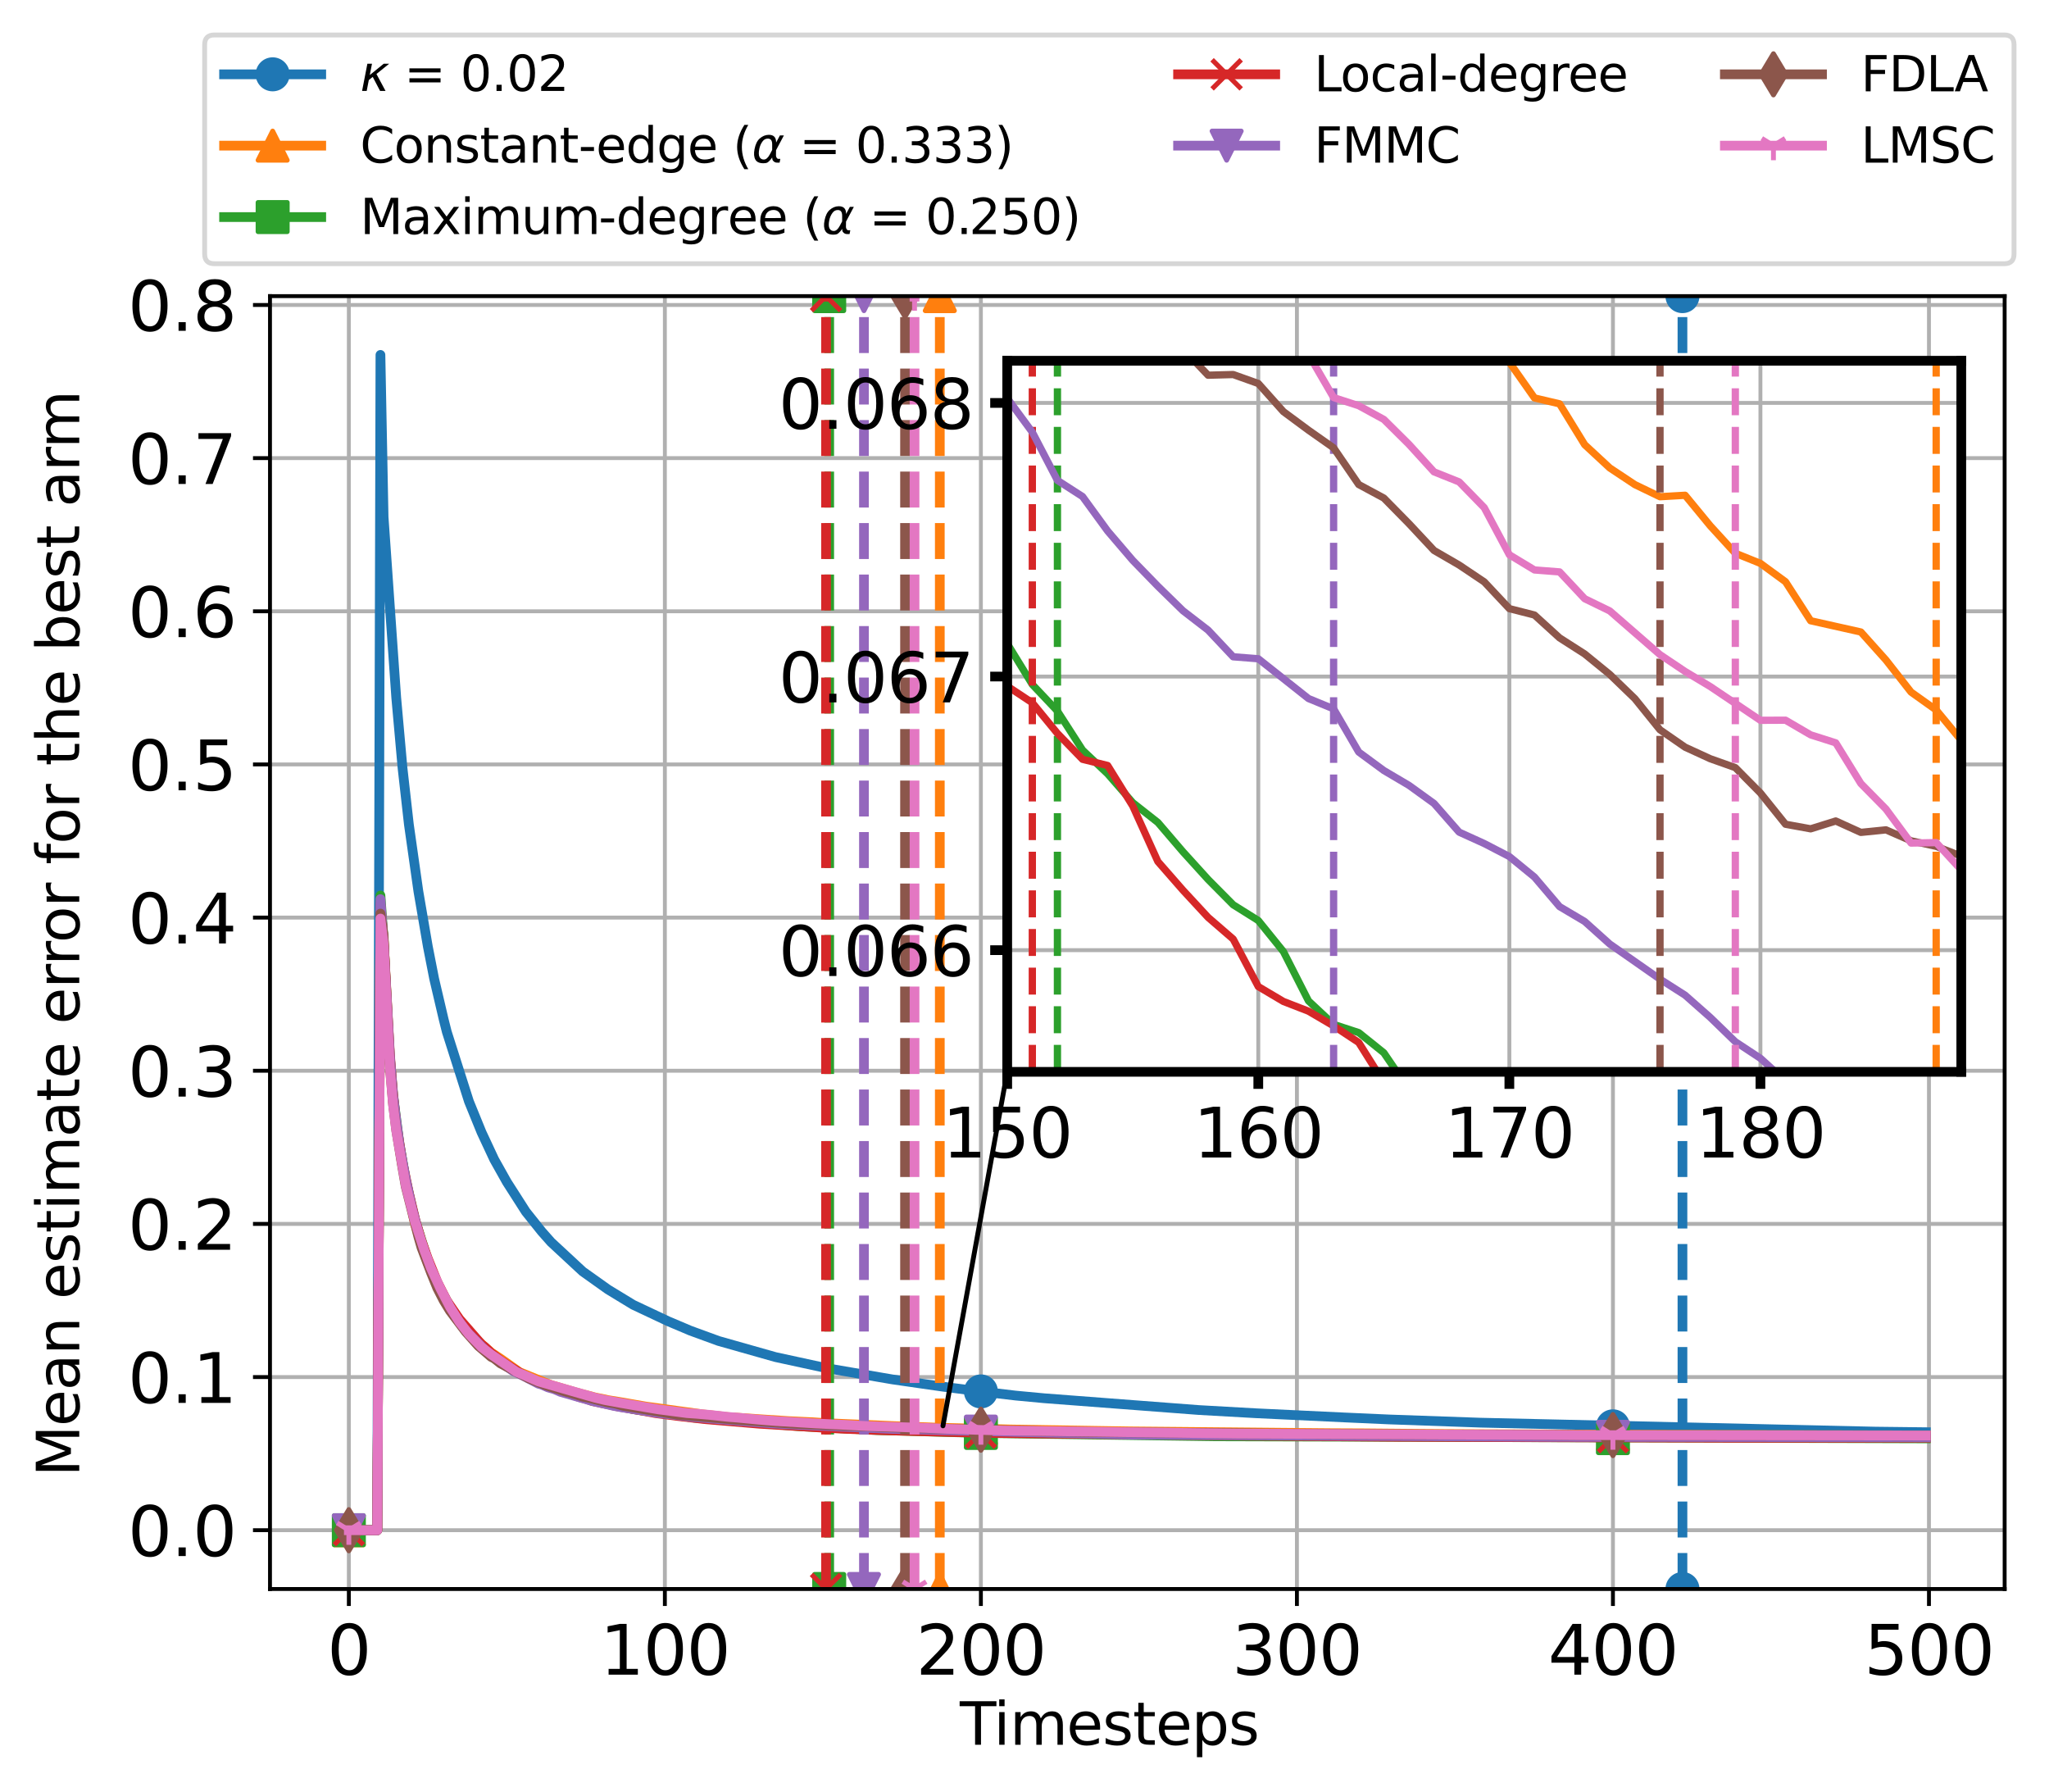 <?xml version="1.0" encoding="utf-8" standalone="no"?>
<!DOCTYPE svg PUBLIC "-//W3C//DTD SVG 1.1//EN"
  "http://www.w3.org/Graphics/SVG/1.1/DTD/svg11.dtd">
<svg xmlns:xlink="http://www.w3.org/1999/xlink" width="421.835pt" height="368.824pt" viewBox="0 0 421.835 368.824" xmlns="http://www.w3.org/2000/svg" version="1.1">
 <defs>
  <style type="text/css">*{stroke-linejoin: round; stroke-linecap: butt}</style>
 </defs>
 <g id="figure_1">
  <g id="patch_1">
   <path d="M 0 368.824 
L 421.835 368.824 
L 421.835 0 
L 0 0 
z
" style="fill: #ffffff"/>
  </g>
  <g id="axes_1">
   <g id="patch_2">
    <path d="M 55.584 327.064 
L 412.704 327.064 
L 412.704 60.952 
L 55.584 60.952 
z
" style="fill: #ffffff"/>
   </g>
   <g id="PolyCollection_1">
    <path d="M 169.408 293.483 
L 169.408 294.302 
L 194.131 294.302 
L 194.131 293.483 
L 194.131 293.483 
L 169.408 293.483 
z
" clip-path="url(#p63b732274f)" style="fill-opacity: 0.2"/>
   </g>
   <g id="matplotlib.axis_1">
    <g id="xtick_1">
     <g id="line2d_1">
      <path d="M 71.817 327.064 
L 71.817 60.952 
" clip-path="url(#p63b732274f)" style="fill: none; stroke: #b0b0b0; stroke-width: 0.8; stroke-linecap: square"/>
     </g>
     <g id="line2d_2">
      <defs>
       <path id="m37d252b5a7" d="M 0 0 
L 0 3.5 
" style="stroke: #000000; stroke-width: 0.8"/>
      </defs>
      <g>
       <use xlink:href="#m37d252b5a7" x="71.817" y="327.064" style="stroke: #000000; stroke-width: 0.8"/>
      </g>
     </g>
     <g id="text_1">
      <!-- 0 -->
      <g transform="translate(67.363 344.702) scale(0.14 -0.14)">
       <defs>
        <path id="DejaVuSans-30" d="M 2034 4250 
Q 1547 4250 1301 3770 
Q 1056 3291 1056 2328 
Q 1056 1369 1301 889 
Q 1547 409 2034 409 
Q 2525 409 2770 889 
Q 3016 1369 3016 2328 
Q 3016 3291 2770 3770 
Q 2525 4250 2034 4250 
z
M 2034 4750 
Q 2819 4750 3233 4129 
Q 3647 3509 3647 2328 
Q 3647 1150 3233 529 
Q 2819 -91 2034 -91 
Q 1250 -91 836 529 
Q 422 1150 422 2328 
Q 422 3509 836 4129 
Q 1250 4750 2034 4750 
z
" transform="scale(0.016)"/>
       </defs>
       <use xlink:href="#DejaVuSans-30"/>
      </g>
     </g>
    </g>
    <g id="xtick_2">
     <g id="line2d_3">
      <path d="M 136.878 327.064 
L 136.878 60.952 
" clip-path="url(#p63b732274f)" style="fill: none; stroke: #b0b0b0; stroke-width: 0.8; stroke-linecap: square"/>
     </g>
     <g id="line2d_4">
      <g>
       <use xlink:href="#m37d252b5a7" x="136.878" y="327.064" style="stroke: #000000; stroke-width: 0.8"/>
      </g>
     </g>
     <g id="text_2">
      <!-- 100 -->
      <g transform="translate(123.517 344.702) scale(0.14 -0.14)">
       <defs>
        <path id="DejaVuSans-31" d="M 794 531 
L 1825 531 
L 1825 4091 
L 703 3866 
L 703 4441 
L 1819 4666 
L 2450 4666 
L 2450 531 
L 3481 531 
L 3481 0 
L 794 0 
L 794 531 
z
" transform="scale(0.016)"/>
       </defs>
       <use xlink:href="#DejaVuSans-31"/>
       <use xlink:href="#DejaVuSans-30" x="63.623"/>
       <use xlink:href="#DejaVuSans-30" x="127.246"/>
      </g>
     </g>
    </g>
    <g id="xtick_3">
     <g id="line2d_5">
      <path d="M 201.939 327.064 
L 201.939 60.952 
" clip-path="url(#p63b732274f)" style="fill: none; stroke: #b0b0b0; stroke-width: 0.8; stroke-linecap: square"/>
     </g>
     <g id="line2d_6">
      <g>
       <use xlink:href="#m37d252b5a7" x="201.939" y="327.064" style="stroke: #000000; stroke-width: 0.8"/>
      </g>
     </g>
     <g id="text_3">
      <!-- 200 -->
      <g transform="translate(188.578 344.702) scale(0.14 -0.14)">
       <defs>
        <path id="DejaVuSans-32" d="M 1228 531 
L 3431 531 
L 3431 0 
L 469 0 
L 469 531 
Q 828 903 1448 1529 
Q 2069 2156 2228 2338 
Q 2531 2678 2651 2914 
Q 2772 3150 2772 3378 
Q 2772 3750 2511 3984 
Q 2250 4219 1831 4219 
Q 1534 4219 1204 4116 
Q 875 4013 500 3803 
L 500 4441 
Q 881 4594 1212 4672 
Q 1544 4750 1819 4750 
Q 2544 4750 2975 4387 
Q 3406 4025 3406 3419 
Q 3406 3131 3298 2873 
Q 3191 2616 2906 2266 
Q 2828 2175 2409 1742 
Q 1991 1309 1228 531 
z
" transform="scale(0.016)"/>
       </defs>
       <use xlink:href="#DejaVuSans-32"/>
       <use xlink:href="#DejaVuSans-30" x="63.623"/>
       <use xlink:href="#DejaVuSans-30" x="127.246"/>
      </g>
     </g>
    </g>
    <g id="xtick_4">
     <g id="line2d_7">
      <path d="M 267 327.064 
L 267 60.952 
" clip-path="url(#p63b732274f)" style="fill: none; stroke: #b0b0b0; stroke-width: 0.8; stroke-linecap: square"/>
     </g>
     <g id="line2d_8">
      <g>
       <use xlink:href="#m37d252b5a7" x="267" y="327.064" style="stroke: #000000; stroke-width: 0.8"/>
      </g>
     </g>
     <g id="text_4">
      <!-- 300 -->
      <g transform="translate(253.639 344.702) scale(0.14 -0.14)">
       <defs>
        <path id="DejaVuSans-33" d="M 2597 2516 
Q 3050 2419 3304 2112 
Q 3559 1806 3559 1356 
Q 3559 666 3084 287 
Q 2609 -91 1734 -91 
Q 1441 -91 1130 -33 
Q 819 25 488 141 
L 488 750 
Q 750 597 1062 519 
Q 1375 441 1716 441 
Q 2309 441 2620 675 
Q 2931 909 2931 1356 
Q 2931 1769 2642 2001 
Q 2353 2234 1838 2234 
L 1294 2234 
L 1294 2753 
L 1863 2753 
Q 2328 2753 2575 2939 
Q 2822 3125 2822 3475 
Q 2822 3834 2567 4026 
Q 2313 4219 1838 4219 
Q 1578 4219 1281 4162 
Q 984 4106 628 3988 
L 628 4550 
Q 988 4650 1302 4700 
Q 1616 4750 1894 4750 
Q 2613 4750 3031 4423 
Q 3450 4097 3450 3541 
Q 3450 3153 3228 2886 
Q 3006 2619 2597 2516 
z
" transform="scale(0.016)"/>
       </defs>
       <use xlink:href="#DejaVuSans-33"/>
       <use xlink:href="#DejaVuSans-30" x="63.623"/>
       <use xlink:href="#DejaVuSans-30" x="127.246"/>
      </g>
     </g>
    </g>
    <g id="xtick_5">
     <g id="line2d_9">
      <path d="M 332.061 327.064 
L 332.061 60.952 
" clip-path="url(#p63b732274f)" style="fill: none; stroke: #b0b0b0; stroke-width: 0.8; stroke-linecap: square"/>
     </g>
     <g id="line2d_10">
      <g>
       <use xlink:href="#m37d252b5a7" x="332.061" y="327.064" style="stroke: #000000; stroke-width: 0.8"/>
      </g>
     </g>
     <g id="text_5">
      <!-- 400 -->
      <g transform="translate(318.7 344.702) scale(0.14 -0.14)">
       <defs>
        <path id="DejaVuSans-34" d="M 2419 4116 
L 825 1625 
L 2419 1625 
L 2419 4116 
z
M 2253 4666 
L 3047 4666 
L 3047 1625 
L 3713 1625 
L 3713 1100 
L 3047 1100 
L 3047 0 
L 2419 0 
L 2419 1100 
L 313 1100 
L 313 1709 
L 2253 4666 
z
" transform="scale(0.016)"/>
       </defs>
       <use xlink:href="#DejaVuSans-34"/>
       <use xlink:href="#DejaVuSans-30" x="63.623"/>
       <use xlink:href="#DejaVuSans-30" x="127.246"/>
      </g>
     </g>
    </g>
    <g id="xtick_6">
     <g id="line2d_11">
      <path d="M 397.122 327.064 
L 397.122 60.952 
" clip-path="url(#p63b732274f)" style="fill: none; stroke: #b0b0b0; stroke-width: 0.8; stroke-linecap: square"/>
     </g>
     <g id="line2d_12">
      <g>
       <use xlink:href="#m37d252b5a7" x="397.122" y="327.064" style="stroke: #000000; stroke-width: 0.8"/>
      </g>
     </g>
     <g id="text_6">
      <!-- 500 -->
      <g transform="translate(383.761 344.702) scale(0.14 -0.14)">
       <defs>
        <path id="DejaVuSans-35" d="M 691 4666 
L 3169 4666 
L 3169 4134 
L 1269 4134 
L 1269 2991 
Q 1406 3038 1543 3061 
Q 1681 3084 1819 3084 
Q 2600 3084 3056 2656 
Q 3513 2228 3513 1497 
Q 3513 744 3044 326 
Q 2575 -91 1722 -91 
Q 1428 -91 1123 -41 
Q 819 9 494 109 
L 494 744 
Q 775 591 1075 516 
Q 1375 441 1709 441 
Q 2250 441 2565 725 
Q 2881 1009 2881 1497 
Q 2881 1984 2565 2268 
Q 2250 2553 1709 2553 
Q 1456 2553 1204 2497 
Q 953 2441 691 2322 
L 691 4666 
z
" transform="scale(0.016)"/>
       </defs>
       <use xlink:href="#DejaVuSans-35"/>
       <use xlink:href="#DejaVuSans-30" x="63.623"/>
       <use xlink:href="#DejaVuSans-30" x="127.246"/>
      </g>
     </g>
    </g>
   </g>
   <g id="matplotlib.axis_2">
    <g id="ytick_1">
     <g id="line2d_13">
      <path d="M 55.584 314.968 
L 412.704 314.968 
" clip-path="url(#p63b732274f)" style="fill: none; stroke: #b0b0b0; stroke-width: 0.8; stroke-linecap: square"/>
     </g>
     <g id="line2d_14">
      <defs>
       <path id="m1cb475ffad" d="M 0 0 
L -3.5 0 
" style="stroke: #000000; stroke-width: 0.8"/>
      </defs>
      <g>
       <use xlink:href="#m1cb475ffad" x="55.584" y="314.968" style="stroke: #000000; stroke-width: 0.8"/>
      </g>
     </g>
     <g id="text_7">
      <!-- 0.0 -->
      <g transform="translate(26.32 320.287) scale(0.14 -0.14)">
       <defs>
        <path id="DejaVuSans-2e" d="M 684 794 
L 1344 794 
L 1344 0 
L 684 0 
L 684 794 
z
" transform="scale(0.016)"/>
       </defs>
       <use xlink:href="#DejaVuSans-30"/>
       <use xlink:href="#DejaVuSans-2e" x="63.623"/>
       <use xlink:href="#DejaVuSans-30" x="95.41"/>
      </g>
     </g>
    </g>
    <g id="ytick_2">
     <g id="line2d_15">
      <path d="M 55.584 283.444 
L 412.704 283.444 
" clip-path="url(#p63b732274f)" style="fill: none; stroke: #b0b0b0; stroke-width: 0.8; stroke-linecap: square"/>
     </g>
     <g id="line2d_16">
      <g>
       <use xlink:href="#m1cb475ffad" x="55.584" y="283.444" style="stroke: #000000; stroke-width: 0.8"/>
      </g>
     </g>
     <g id="text_8">
      <!-- 0.1 -->
      <g transform="translate(26.32 288.762) scale(0.14 -0.14)">
       <use xlink:href="#DejaVuSans-30"/>
       <use xlink:href="#DejaVuSans-2e" x="63.623"/>
       <use xlink:href="#DejaVuSans-31" x="95.41"/>
      </g>
     </g>
    </g>
    <g id="ytick_3">
     <g id="line2d_17">
      <path d="M 55.584 251.919 
L 412.704 251.919 
" clip-path="url(#p63b732274f)" style="fill: none; stroke: #b0b0b0; stroke-width: 0.8; stroke-linecap: square"/>
     </g>
     <g id="line2d_18">
      <g>
       <use xlink:href="#m1cb475ffad" x="55.584" y="251.919" style="stroke: #000000; stroke-width: 0.8"/>
      </g>
     </g>
     <g id="text_9">
      <!-- 0.2 -->
      <g transform="translate(26.32 257.238) scale(0.14 -0.14)">
       <use xlink:href="#DejaVuSans-30"/>
       <use xlink:href="#DejaVuSans-2e" x="63.623"/>
       <use xlink:href="#DejaVuSans-32" x="95.41"/>
      </g>
     </g>
    </g>
    <g id="ytick_4">
     <g id="line2d_19">
      <path d="M 55.584 220.395 
L 412.704 220.395 
" clip-path="url(#p63b732274f)" style="fill: none; stroke: #b0b0b0; stroke-width: 0.8; stroke-linecap: square"/>
     </g>
     <g id="line2d_20">
      <g>
       <use xlink:href="#m1cb475ffad" x="55.584" y="220.395" style="stroke: #000000; stroke-width: 0.8"/>
      </g>
     </g>
     <g id="text_10">
      <!-- 0.3 -->
      <g transform="translate(26.32 225.714) scale(0.14 -0.14)">
       <use xlink:href="#DejaVuSans-30"/>
       <use xlink:href="#DejaVuSans-2e" x="63.623"/>
       <use xlink:href="#DejaVuSans-33" x="95.41"/>
      </g>
     </g>
    </g>
    <g id="ytick_5">
     <g id="line2d_21">
      <path d="M 55.584 188.87 
L 412.704 188.87 
" clip-path="url(#p63b732274f)" style="fill: none; stroke: #b0b0b0; stroke-width: 0.8; stroke-linecap: square"/>
     </g>
     <g id="line2d_22">
      <g>
       <use xlink:href="#m1cb475ffad" x="55.584" y="188.87" style="stroke: #000000; stroke-width: 0.8"/>
      </g>
     </g>
     <g id="text_11">
      <!-- 0.4 -->
      <g transform="translate(26.32 194.189) scale(0.14 -0.14)">
       <use xlink:href="#DejaVuSans-30"/>
       <use xlink:href="#DejaVuSans-2e" x="63.623"/>
       <use xlink:href="#DejaVuSans-34" x="95.41"/>
      </g>
     </g>
    </g>
    <g id="ytick_6">
     <g id="line2d_23">
      <path d="M 55.584 157.346 
L 412.704 157.346 
" clip-path="url(#p63b732274f)" style="fill: none; stroke: #b0b0b0; stroke-width: 0.8; stroke-linecap: square"/>
     </g>
     <g id="line2d_24">
      <g>
       <use xlink:href="#m1cb475ffad" x="55.584" y="157.346" style="stroke: #000000; stroke-width: 0.8"/>
      </g>
     </g>
     <g id="text_12">
      <!-- 0.5 -->
      <g transform="translate(26.32 162.665) scale(0.14 -0.14)">
       <use xlink:href="#DejaVuSans-30"/>
       <use xlink:href="#DejaVuSans-2e" x="63.623"/>
       <use xlink:href="#DejaVuSans-35" x="95.41"/>
      </g>
     </g>
    </g>
    <g id="ytick_7">
     <g id="line2d_25">
      <path d="M 55.584 125.821 
L 412.704 125.821 
" clip-path="url(#p63b732274f)" style="fill: none; stroke: #b0b0b0; stroke-width: 0.8; stroke-linecap: square"/>
     </g>
     <g id="line2d_26">
      <g>
       <use xlink:href="#m1cb475ffad" x="55.584" y="125.821" style="stroke: #000000; stroke-width: 0.8"/>
      </g>
     </g>
     <g id="text_13">
      <!-- 0.6 -->
      <g transform="translate(26.32 131.14) scale(0.14 -0.14)">
       <defs>
        <path id="DejaVuSans-36" d="M 2113 2584 
Q 1688 2584 1439 2293 
Q 1191 2003 1191 1497 
Q 1191 994 1439 701 
Q 1688 409 2113 409 
Q 2538 409 2786 701 
Q 3034 994 3034 1497 
Q 3034 2003 2786 2293 
Q 2538 2584 2113 2584 
z
M 3366 4563 
L 3366 3988 
Q 3128 4100 2886 4159 
Q 2644 4219 2406 4219 
Q 1781 4219 1451 3797 
Q 1122 3375 1075 2522 
Q 1259 2794 1537 2939 
Q 1816 3084 2150 3084 
Q 2853 3084 3261 2657 
Q 3669 2231 3669 1497 
Q 3669 778 3244 343 
Q 2819 -91 2113 -91 
Q 1303 -91 875 529 
Q 447 1150 447 2328 
Q 447 3434 972 4092 
Q 1497 4750 2381 4750 
Q 2619 4750 2861 4703 
Q 3103 4656 3366 4563 
z
" transform="scale(0.016)"/>
       </defs>
       <use xlink:href="#DejaVuSans-30"/>
       <use xlink:href="#DejaVuSans-2e" x="63.623"/>
       <use xlink:href="#DejaVuSans-36" x="95.41"/>
      </g>
     </g>
    </g>
    <g id="ytick_8">
     <g id="line2d_27">
      <path d="M 55.584 94.297 
L 412.704 94.297 
" clip-path="url(#p63b732274f)" style="fill: none; stroke: #b0b0b0; stroke-width: 0.8; stroke-linecap: square"/>
     </g>
     <g id="line2d_28">
      <g>
       <use xlink:href="#m1cb475ffad" x="55.584" y="94.297" style="stroke: #000000; stroke-width: 0.8"/>
      </g>
     </g>
     <g id="text_14">
      <!-- 0.7 -->
      <g transform="translate(26.32 99.616) scale(0.14 -0.14)">
       <defs>
        <path id="DejaVuSans-37" d="M 525 4666 
L 3525 4666 
L 3525 4397 
L 1831 0 
L 1172 0 
L 2766 4134 
L 525 4134 
L 525 4666 
z
" transform="scale(0.016)"/>
       </defs>
       <use xlink:href="#DejaVuSans-30"/>
       <use xlink:href="#DejaVuSans-2e" x="63.623"/>
       <use xlink:href="#DejaVuSans-37" x="95.41"/>
      </g>
     </g>
    </g>
    <g id="ytick_9">
     <g id="line2d_29">
      <path d="M 55.584 62.772 
L 412.704 62.772 
" clip-path="url(#p63b732274f)" style="fill: none; stroke: #b0b0b0; stroke-width: 0.8; stroke-linecap: square"/>
     </g>
     <g id="line2d_30">
      <g>
       <use xlink:href="#m1cb475ffad" x="55.584" y="62.772" style="stroke: #000000; stroke-width: 0.8"/>
      </g>
     </g>
     <g id="text_15">
      <!-- 0.8 -->
      <g transform="translate(26.32 68.091) scale(0.14 -0.14)">
       <defs>
        <path id="DejaVuSans-38" d="M 2034 2216 
Q 1584 2216 1326 1975 
Q 1069 1734 1069 1313 
Q 1069 891 1326 650 
Q 1584 409 2034 409 
Q 2484 409 2743 651 
Q 3003 894 3003 1313 
Q 3003 1734 2745 1975 
Q 2488 2216 2034 2216 
z
M 1403 2484 
Q 997 2584 770 2862 
Q 544 3141 544 3541 
Q 544 4100 942 4425 
Q 1341 4750 2034 4750 
Q 2731 4750 3128 4425 
Q 3525 4100 3525 3541 
Q 3525 3141 3298 2862 
Q 3072 2584 2669 2484 
Q 3125 2378 3379 2068 
Q 3634 1759 3634 1313 
Q 3634 634 3220 271 
Q 2806 -91 2034 -91 
Q 1263 -91 848 271 
Q 434 634 434 1313 
Q 434 1759 690 2068 
Q 947 2378 1403 2484 
z
M 1172 3481 
Q 1172 3119 1398 2916 
Q 1625 2713 2034 2713 
Q 2441 2713 2670 2916 
Q 2900 3119 2900 3481 
Q 2900 3844 2670 4047 
Q 2441 4250 2034 4250 
Q 1625 4250 1398 4047 
Q 1172 3844 1172 3481 
z
" transform="scale(0.016)"/>
       </defs>
       <use xlink:href="#DejaVuSans-30"/>
       <use xlink:href="#DejaVuSans-2e" x="63.623"/>
       <use xlink:href="#DejaVuSans-38" x="95.41"/>
      </g>
     </g>
    </g>
   </g>
   <g id="line2d_31">
    <path d="M 71.817 314.968 
L 77.672 314.968 
L 78.323 73.048 
L 78.973 106.41 
L 81.576 143.625 
L 82.877 158.156 
L 84.178 169.703 
L 86.13 183.449 
L 88.082 194.833 
L 89.383 201.471 
L 91.335 209.808 
L 91.986 212.391 
L 96.54 226.704 
L 99.142 233.085 
L 101.745 238.658 
L 104.347 243.295 
L 108.251 249.397 
L 111.504 253.471 
L 113.456 255.676 
L 119.962 261.712 
L 125.167 265.413 
L 130.372 268.579 
L 137.528 271.948 
L 140.781 273.321 
L 142.083 273.877 
L 147.938 276.016 
L 159.649 279.331 
L 170.059 281.591 
L 183.722 283.928 
L 189.577 284.774 
L 194.131 285.426 
L 200.638 286.258 
L 209.096 287.255 
L 214.951 287.804 
L 246.831 290.233 
L 258.542 290.893 
L 276.759 291.756 
L 285.868 292.165 
L 304.735 292.83 
L 386.062 294.673 
L 396.471 294.792 
L 396.471 294.792 
" clip-path="url(#p63b732274f)" style="fill: none; stroke: #1f77b4; stroke-width: 2; stroke-linecap: square"/>
    <defs>
     <path id="m856abcb9ab" d="M 0 3 
C 0.796 3 1.559 2.684 2.121 2.121 
C 2.684 1.559 3 0.796 3 0 
C 3 -0.796 2.684 -1.559 2.121 -2.121 
C 1.559 -2.684 0.796 -3 0 -3 
C -0.796 -3 -1.559 -2.684 -2.121 -2.121 
C -2.684 -1.559 -3 -0.796 -3 0 
C -3 0.796 -2.684 1.559 -2.121 2.121 
C -1.559 2.684 -0.796 3 0 3 
z
" style="stroke: #1f77b4"/>
    </defs>
    <g clip-path="url(#p63b732274f)">
     <use xlink:href="#m856abcb9ab" x="71.817" y="314.968" style="fill: #1f77b4; stroke: #1f77b4"/>
     <use xlink:href="#m856abcb9ab" x="201.939" y="286.403" style="fill: #1f77b4; stroke: #1f77b4"/>
     <use xlink:href="#m856abcb9ab" x="332.061" y="293.59" style="fill: #1f77b4; stroke: #1f77b4"/>
    </g>
   </g>
   <g id="line2d_32">
    <path d="M 346.374 327.064 
L 346.374 60.952 
" clip-path="url(#p63b732274f)" style="fill: none; stroke-dasharray: 7.4,3.2; stroke-dashoffset: 0; stroke: #1f77b4; stroke-width: 2"/>
    <g clip-path="url(#p63b732274f)">
     <use xlink:href="#m856abcb9ab" x="346.374" y="327.064" style="fill: #1f77b4; stroke: #1f77b4"/>
     <use xlink:href="#m856abcb9ab" x="346.374" y="60.952" style="fill: #1f77b4; stroke: #1f77b4"/>
    </g>
   </g>
   <g id="line2d_33">
    <path d="M 71.817 314.968 
L 77.672 314.968 
L 78.323 187.872 
L 78.973 193.234 
L 80.275 218.97 
L 80.925 226.84 
L 81.576 232.066 
L 82.877 240.169 
L 85.48 252.038 
L 86.781 256.235 
L 88.082 260.03 
L 90.034 264.504 
L 92.636 269.112 
L 95.239 272.654 
L 97.841 275.545 
L 101.094 278.395 
L 103.046 279.68 
L 106.95 282.445 
L 113.456 285.098 
L 116.058 285.862 
L 118.661 286.631 
L 122.564 287.659 
L 123.866 287.911 
L 125.167 288.195 
L 127.769 288.614 
L 132.974 289.52 
L 144.685 291.126 
L 149.89 291.699 
L 162.252 292.51 
L 166.806 292.728 
L 170.709 292.968 
L 186.324 293.639 
L 189.577 293.737 
L 192.83 293.865 
L 207.794 294.233 
L 232.517 294.63 
L 274.157 294.999 
L 280.663 295.029 
L 293.675 295.146 
L 306.687 295.216 
L 317.097 295.249 
L 327.507 295.3 
L 396.471 295.45 
L 396.471 295.45 
" clip-path="url(#p63b732274f)" style="fill: none; stroke: #ff7f0e; stroke-width: 2; stroke-linecap: square"/>
    <defs>
     <path id="mfd33d5c568" d="M 0 -3 
L -3 3 
L 3 3 
z
" style="stroke: #ff7f0e; stroke-linejoin: miter"/>
    </defs>
    <g clip-path="url(#p63b732274f)">
     <use xlink:href="#mfd33d5c568" x="71.817" y="314.968" style="fill: #ff7f0e; stroke: #ff7f0e; stroke-linejoin: miter"/>
     <use xlink:href="#mfd33d5c568" x="201.939" y="294.109" style="fill: #ff7f0e; stroke: #ff7f0e; stroke-linejoin: miter"/>
     <use xlink:href="#mfd33d5c568" x="332.061" y="295.319" style="fill: #ff7f0e; stroke: #ff7f0e; stroke-linejoin: miter"/>
    </g>
   </g>
   <g id="line2d_34">
    <path d="M 193.481 327.064 
L 193.481 60.952 
" clip-path="url(#p63b732274f)" style="fill: none; stroke-dasharray: 7.4,3.2; stroke-dashoffset: 0; stroke: #ff7f0e; stroke-width: 2"/>
    <g clip-path="url(#p63b732274f)">
     <use xlink:href="#mfd33d5c568" x="193.481" y="327.064" style="fill: #ff7f0e; stroke: #ff7f0e; stroke-linejoin: miter"/>
     <use xlink:href="#mfd33d5c568" x="193.481" y="60.952" style="fill: #ff7f0e; stroke: #ff7f0e; stroke-linejoin: miter"/>
    </g>
   </g>
   <g id="line2d_35">
    <path d="M 71.817 314.968 
L 77.672 314.968 
L 78.323 184.318 
L 78.973 193.479 
L 80.275 217.773 
L 80.925 225.416 
L 82.226 235.418 
L 83.528 242.789 
L 84.829 248.53 
L 85.48 251.199 
L 88.082 259.411 
L 88.733 261.289 
L 90.034 264.315 
L 93.287 270.033 
L 94.588 271.825 
L 95.239 272.888 
L 95.889 273.593 
L 97.191 275.319 
L 99.142 277.29 
L 100.444 278.445 
L 104.998 281.536 
L 106.95 282.65 
L 108.251 283.344 
L 109.552 283.97 
L 112.805 285.184 
L 115.408 286.206 
L 119.311 287.431 
L 120.613 287.847 
L 130.372 290.046 
L 131.673 290.245 
L 142.733 291.777 
L 144.685 291.957 
L 164.854 293.573 
L 180.469 294.346 
L 201.939 294.943 
L 250.084 295.639 
L 382.158 296.017 
L 396.471 296.062 
L 396.471 296.062 
" clip-path="url(#p63b732274f)" style="fill: none; stroke: #2ca02c; stroke-width: 2; stroke-linecap: square"/>
    <defs>
     <path id="m7a61924507" d="M -3 3 
L 3 3 
L 3 -3 
L -3 -3 
z
" style="stroke: #2ca02c; stroke-linejoin: miter"/>
    </defs>
    <g clip-path="url(#p63b732274f)">
     <use xlink:href="#m7a61924507" x="71.817" y="314.968" style="fill: #2ca02c; stroke: #2ca02c; stroke-linejoin: miter"/>
     <use xlink:href="#m7a61924507" x="201.939" y="294.943" style="fill: #2ca02c; stroke: #2ca02c; stroke-linejoin: miter"/>
     <use xlink:href="#m7a61924507" x="332.061" y="296.009" style="fill: #2ca02c; stroke: #2ca02c; stroke-linejoin: miter"/>
    </g>
   </g>
   <g id="line2d_36">
    <path d="M 170.709 327.064 
L 170.709 60.952 
" clip-path="url(#p63b732274f)" style="fill: none; stroke-dasharray: 7.4,3.2; stroke-dashoffset: 0; stroke: #2ca02c; stroke-width: 2"/>
    <g clip-path="url(#p63b732274f)">
     <use xlink:href="#m7a61924507" x="170.709" y="327.064" style="fill: #2ca02c; stroke: #2ca02c; stroke-linejoin: miter"/>
     <use xlink:href="#m7a61924507" x="170.709" y="60.952" style="fill: #2ca02c; stroke: #2ca02c; stroke-linejoin: miter"/>
    </g>
   </g>
   <g id="line2d_37">
    <path d="M 71.817 314.968 
L 77.672 314.968 
L 78.323 186.095 
L 78.973 193.457 
L 80.275 217.147 
L 80.925 225.17 
L 81.576 231.151 
L 82.877 239.348 
L 84.178 245.594 
L 85.48 251.063 
L 86.781 255.473 
L 88.082 259.081 
L 90.034 263.894 
L 91.986 267.745 
L 94.588 271.532 
L 99.142 276.734 
L 99.793 277.24 
L 101.094 278.479 
L 103.046 280.052 
L 104.347 280.907 
L 108.251 283.343 
L 110.853 284.521 
L 114.106 285.779 
L 118.01 287.134 
L 119.311 287.577 
L 120.613 287.923 
L 121.914 288.373 
L 127.119 289.466 
L 132.323 290.37 
L 134.926 290.854 
L 139.48 291.444 
L 145.336 292.117 
L 156.396 293.051 
L 159.649 293.245 
L 169.408 293.858 
L 173.963 294.093 
L 181.77 294.384 
L 185.674 294.48 
L 203.24 294.937 
L 256.59 295.492 
L 274.157 295.622 
L 286.518 295.729 
L 298.88 295.767 
L 355.483 295.935 
L 368.495 295.942 
L 396.471 295.926 
L 396.471 295.926 
" clip-path="url(#p63b732274f)" style="fill: none; stroke: #d62728; stroke-width: 2; stroke-linecap: square"/>
    <defs>
     <path id="m3973bbd5ef" d="M -3 3 
L 3 -3 
M -3 -3 
L 3 3 
" style="stroke: #d62728"/>
    </defs>
    <g clip-path="url(#p63b732274f)">
     <use xlink:href="#m3973bbd5ef" x="71.817" y="314.968" style="fill: #d62728; stroke: #d62728"/>
     <use xlink:href="#m3973bbd5ef" x="201.939" y="294.906" style="fill: #d62728; stroke: #d62728"/>
     <use xlink:href="#m3973bbd5ef" x="332.061" y="295.836" style="fill: #d62728; stroke: #d62728"/>
    </g>
   </g>
   <g id="line2d_38">
    <path d="M 170.059 327.064 
L 170.059 60.952 
" clip-path="url(#p63b732274f)" style="fill: none; stroke-dasharray: 7.4,3.2; stroke-dashoffset: 0; stroke: #d62728; stroke-width: 2"/>
    <g clip-path="url(#p63b732274f)">
     <use xlink:href="#m3973bbd5ef" x="170.059" y="327.064" style="fill: #d62728; stroke: #d62728"/>
     <use xlink:href="#m3973bbd5ef" x="170.059" y="60.952" style="fill: #d62728; stroke: #d62728"/>
    </g>
   </g>
   <g id="line2d_39">
    <path d="M 71.817 314.968 
L 77.672 314.968 
L 78.323 185.071 
L 78.973 193.994 
L 80.275 217.557 
L 80.925 225.595 
L 82.226 235.597 
L 83.528 242.77 
L 84.829 248.755 
L 86.781 256.031 
L 88.082 259.533 
L 89.383 262.91 
L 91.335 267.012 
L 93.937 271.331 
L 94.588 272.065 
L 95.889 273.893 
L 101.094 279.114 
L 103.046 280.368 
L 104.347 281.304 
L 105.648 282.212 
L 107.6 283.131 
L 110.853 284.816 
L 111.504 284.994 
L 112.805 285.568 
L 114.106 285.938 
L 115.408 286.499 
L 121.914 288.364 
L 126.468 289.399 
L 127.769 289.63 
L 135.577 290.839 
L 142.083 291.602 
L 148.589 292.171 
L 153.794 292.591 
L 158.999 292.985 
L 161.601 293.154 
L 183.722 294.112 
L 233.168 295.309 
L 319.699 295.748 
L 396.471 295.834 
L 396.471 295.834 
" clip-path="url(#p63b732274f)" style="fill: none; stroke: #9467bd; stroke-width: 2; stroke-linecap: square"/>
    <defs>
     <path id="m88279232c0" d="M -0 3 
L 3 -3 
L -3 -3 
z
" style="stroke: #9467bd; stroke-linejoin: miter"/>
    </defs>
    <g clip-path="url(#p63b732274f)">
     <use xlink:href="#m88279232c0" x="71.817" y="314.968" style="fill: #9467bd; stroke: #9467bd; stroke-linejoin: miter"/>
     <use xlink:href="#m88279232c0" x="201.939" y="294.669" style="fill: #9467bd; stroke: #9467bd; stroke-linejoin: miter"/>
     <use xlink:href="#m88279232c0" x="332.061" y="295.748" style="fill: #9467bd; stroke: #9467bd; stroke-linejoin: miter"/>
    </g>
   </g>
   <g id="line2d_40">
    <path d="M 177.866 327.064 
L 177.866 60.952 
" clip-path="url(#p63b732274f)" style="fill: none; stroke-dasharray: 7.4,3.2; stroke-dashoffset: 0; stroke: #9467bd; stroke-width: 2"/>
    <g clip-path="url(#p63b732274f)">
     <use xlink:href="#m88279232c0" x="177.866" y="327.064" style="fill: #9467bd; stroke: #9467bd; stroke-linejoin: miter"/>
     <use xlink:href="#m88279232c0" x="177.866" y="60.952" style="fill: #9467bd; stroke: #9467bd; stroke-linejoin: miter"/>
    </g>
   </g>
   <g id="line2d_41">
    <path d="M 71.817 314.968 
L 77.672 314.968 
L 78.323 188.045 
L 78.973 192.564 
L 79.624 207.565 
L 80.275 219.597 
L 80.925 227.299 
L 81.576 232.632 
L 82.877 240.511 
L 83.528 244.244 
L 86.13 254.554 
L 86.781 256.804 
L 88.733 261.947 
L 90.034 265.145 
L 91.335 267.685 
L 92.636 269.815 
L 95.889 274.126 
L 98.492 277.044 
L 100.444 278.712 
L 101.094 279.283 
L 101.745 279.611 
L 103.046 280.644 
L 108.902 283.733 
L 110.203 284.281 
L 112.155 285.075 
L 113.456 285.496 
L 116.058 286.324 
L 118.661 287.065 
L 119.962 287.482 
L 121.263 287.729 
L 125.167 288.682 
L 126.468 288.868 
L 128.42 289.388 
L 139.48 291.195 
L 151.842 292.248 
L 161.601 292.94 
L 163.553 293.059 
L 174.613 293.499 
L 177.866 293.583 
L 182.42 293.768 
L 186.975 293.928 
L 216.252 294.626 
L 219.505 294.656 
L 224.06 294.753 
L 261.144 295.07 
L 270.253 295.154 
L 295.627 295.264 
L 317.097 295.342 
L 329.458 295.391 
L 346.374 295.416 
L 396.471 295.48 
L 396.471 295.48 
" clip-path="url(#p63b732274f)" style="fill: none; stroke: #8c564b; stroke-width: 2; stroke-linecap: square"/>
    <defs>
     <path id="mb6faf0ad44" d="M -0 4.243 
L 2.546 0 
L 0 -4.243 
L -2.546 -0 
z
" style="stroke: #8c564b; stroke-linejoin: miter"/>
    </defs>
    <g clip-path="url(#p63b732274f)">
     <use xlink:href="#mb6faf0ad44" x="71.817" y="314.968" style="fill: #8c564b; stroke: #8c564b; stroke-linejoin: miter"/>
     <use xlink:href="#mb6faf0ad44" x="201.939" y="294.281" style="fill: #8c564b; stroke: #8c564b; stroke-linejoin: miter"/>
     <use xlink:href="#mb6faf0ad44" x="332.061" y="295.384" style="fill: #8c564b; stroke: #8c564b; stroke-linejoin: miter"/>
    </g>
   </g>
   <g id="line2d_42">
    <path d="M 186.324 327.064 
L 186.324 60.952 
" clip-path="url(#p63b732274f)" style="fill: none; stroke-dasharray: 7.4,3.2; stroke-dashoffset: 0; stroke: #8c564b; stroke-width: 2"/>
    <g clip-path="url(#p63b732274f)">
     <use xlink:href="#mb6faf0ad44" x="186.324" y="327.064" style="fill: #8c564b; stroke: #8c564b; stroke-linejoin: miter"/>
     <use xlink:href="#mb6faf0ad44" x="186.324" y="60.952" style="fill: #8c564b; stroke: #8c564b; stroke-linejoin: miter"/>
    </g>
   </g>
   <g id="line2d_43">
    <path d="M 71.817 314.968 
L 77.672 314.968 
L 78.323 189.064 
L 78.973 194.22 
L 80.275 219.777 
L 80.925 227.452 
L 81.576 232.704 
L 83.528 243.997 
L 85.48 251.636 
L 87.431 257.563 
L 88.733 261.043 
L 90.684 265.254 
L 92.636 269.016 
L 94.588 272.122 
L 96.54 274.621 
L 99.142 277.3 
L 101.094 278.782 
L 106.299 282.362 
L 110.853 284.354 
L 122.564 287.716 
L 124.516 288.177 
L 127.769 288.775 
L 131.022 289.332 
L 135.577 290.099 
L 141.432 290.865 
L 143.384 290.998 
L 145.986 291.219 
L 149.89 291.646 
L 151.842 291.795 
L 156.396 292.232 
L 159.649 292.493 
L 168.107 293.006 
L 170.709 293.136 
L 173.963 293.286 
L 178.517 293.535 
L 190.878 293.923 
L 194.131 294.069 
L 200.638 294.295 
L 206.493 294.448 
L 245.53 294.966 
L 254.638 295.079 
L 287.169 295.227 
L 298.88 295.282 
L 319.049 295.348 
L 324.904 295.398 
L 331.41 295.402 
L 396.471 295.474 
L 396.471 295.474 
" clip-path="url(#p63b732274f)" style="fill: none; stroke: #e377c2; stroke-width: 2; stroke-linecap: square"/>
    <defs>
     <path id="m02ff843395" d="M 0 0 
L 0 3 
M 0 0 
L 2.4 -1.5 
M 0 0 
L -2.4 -1.5 
" style="stroke: #e377c2"/>
    </defs>
    <g clip-path="url(#p63b732274f)">
     <use xlink:href="#m02ff843395" x="71.817" y="314.968" style="fill: #e377c2; stroke: #e377c2"/>
     <use xlink:href="#m02ff843395" x="201.939" y="294.364" style="fill: #e377c2; stroke: #e377c2"/>
     <use xlink:href="#m02ff843395" x="332.061" y="295.403" style="fill: #e377c2; stroke: #e377c2"/>
    </g>
   </g>
   <g id="line2d_44">
    <path d="M 188.276 327.064 
L 188.276 60.952 
" clip-path="url(#p63b732274f)" style="fill: none; stroke-dasharray: 7.4,3.2; stroke-dashoffset: 0; stroke: #e377c2; stroke-width: 2"/>
    <g clip-path="url(#p63b732274f)">
     <use xlink:href="#m02ff843395" x="188.276" y="327.064" style="fill: #e377c2; stroke: #e377c2"/>
     <use xlink:href="#m02ff843395" x="188.276" y="60.952" style="fill: #e377c2; stroke: #e377c2"/>
    </g>
   </g>
   <g id="patch_3">
    <path d="M 55.584 327.064 
L 55.584 60.952 
" style="fill: none; stroke: #000000; stroke-width: 0.8; stroke-linejoin: miter; stroke-linecap: square"/>
   </g>
   <g id="patch_4">
    <path d="M 412.704 327.064 
L 412.704 60.952 
" style="fill: none; stroke: #000000; stroke-width: 0.8; stroke-linejoin: miter; stroke-linecap: square"/>
   </g>
   <g id="patch_5">
    <path d="M 55.584 327.064 
L 412.704 327.064 
" style="fill: none; stroke: #000000; stroke-width: 0.8; stroke-linejoin: miter; stroke-linecap: square"/>
   </g>
   <g id="patch_6">
    <path d="M 55.584 60.952 
L 412.704 60.952 
" style="fill: none; stroke: #000000; stroke-width: 0.8; stroke-linejoin: miter; stroke-linecap: square"/>
   </g>
   <g id="axes_2">
    <g id="patch_7">
     <path d="M 207.36 220.619 
L 403.776 220.619 
L 403.776 74.258 
L 207.36 74.258 
z
" style="fill: #ffffff"/>
    </g>
    <g id="matplotlib.axis_3">
     <g id="xtick_7">
      <g id="line2d_45">
       <path d="M 207.36 220.619 
L 207.36 74.258 
" clip-path="url(#pca7a2d7ea3)" style="fill: none; stroke: #b0b0b0; stroke-width: 0.8; stroke-linecap: square"/>
      </g>
      <g id="line2d_46">
       <defs>
        <path id="m161f5543fa" d="M 0 0 
L 0 3.5 
" style="stroke: #000000; stroke-width: 2"/>
       </defs>
       <g>
        <use xlink:href="#m161f5543fa" x="207.36" y="220.619" style="stroke: #000000; stroke-width: 2"/>
       </g>
      </g>
      <g id="text_16">
       <!-- 150 -->
       <g transform="translate(193.999 238.257) scale(0.14 -0.14)">
        <use xlink:href="#DejaVuSans-31"/>
        <use xlink:href="#DejaVuSans-35" x="63.623"/>
        <use xlink:href="#DejaVuSans-30" x="127.246"/>
       </g>
      </g>
     </g>
     <g id="xtick_8">
      <g id="line2d_47">
       <path d="M 259.048 220.619 
L 259.048 74.258 
" clip-path="url(#pca7a2d7ea3)" style="fill: none; stroke: #b0b0b0; stroke-width: 0.8; stroke-linecap: square"/>
      </g>
      <g id="line2d_48">
       <g>
        <use xlink:href="#m161f5543fa" x="259.048" y="220.619" style="stroke: #000000; stroke-width: 2"/>
       </g>
      </g>
      <g id="text_17">
       <!-- 160 -->
       <g transform="translate(245.687 238.257) scale(0.14 -0.14)">
        <use xlink:href="#DejaVuSans-31"/>
        <use xlink:href="#DejaVuSans-36" x="63.623"/>
        <use xlink:href="#DejaVuSans-30" x="127.246"/>
       </g>
      </g>
     </g>
     <g id="xtick_9">
      <g id="line2d_49">
       <path d="M 310.737 220.619 
L 310.737 74.258 
" clip-path="url(#pca7a2d7ea3)" style="fill: none; stroke: #b0b0b0; stroke-width: 0.8; stroke-linecap: square"/>
      </g>
      <g id="line2d_50">
       <g>
        <use xlink:href="#m161f5543fa" x="310.737" y="220.619" style="stroke: #000000; stroke-width: 2"/>
       </g>
      </g>
      <g id="text_18">
       <!-- 170 -->
       <g transform="translate(297.376 238.257) scale(0.14 -0.14)">
        <use xlink:href="#DejaVuSans-31"/>
        <use xlink:href="#DejaVuSans-37" x="63.623"/>
        <use xlink:href="#DejaVuSans-30" x="127.246"/>
       </g>
      </g>
     </g>
     <g id="xtick_10">
      <g id="line2d_51">
       <path d="M 362.425 220.619 
L 362.425 74.258 
" clip-path="url(#pca7a2d7ea3)" style="fill: none; stroke: #b0b0b0; stroke-width: 0.8; stroke-linecap: square"/>
      </g>
      <g id="line2d_52">
       <g>
        <use xlink:href="#m161f5543fa" x="362.425" y="220.619" style="stroke: #000000; stroke-width: 2"/>
       </g>
      </g>
      <g id="text_19">
       <!-- 180 -->
       <g transform="translate(349.064 238.257) scale(0.14 -0.14)">
        <use xlink:href="#DejaVuSans-31"/>
        <use xlink:href="#DejaVuSans-38" x="63.623"/>
        <use xlink:href="#DejaVuSans-30" x="127.246"/>
       </g>
      </g>
     </g>
    </g>
    <g id="matplotlib.axis_4">
     <g id="ytick_10">
      <g id="line2d_53">
       <path d="M 207.36 195.574 
L 403.776 195.574 
" clip-path="url(#pca7a2d7ea3)" style="fill: none; stroke: #b0b0b0; stroke-width: 0.8; stroke-linecap: square"/>
      </g>
      <g id="line2d_54">
       <defs>
        <path id="m68a6295c13" d="M 0 0 
L -3.5 0 
" style="stroke: #000000; stroke-width: 2"/>
       </defs>
       <g>
        <use xlink:href="#m68a6295c13" x="207.36" y="195.574" style="stroke: #000000; stroke-width: 2"/>
       </g>
      </g>
      <g id="text_20">
       <!-- 0.066 -->
       <g transform="translate(160.281 200.893) scale(0.14 -0.14)">
        <use xlink:href="#DejaVuSans-30"/>
        <use xlink:href="#DejaVuSans-2e" x="63.623"/>
        <use xlink:href="#DejaVuSans-30" x="95.41"/>
        <use xlink:href="#DejaVuSans-36" x="159.033"/>
        <use xlink:href="#DejaVuSans-36" x="222.656"/>
       </g>
      </g>
     </g>
     <g id="ytick_11">
      <g id="line2d_55">
       <path d="M 207.36 139.255 
L 403.776 139.255 
" clip-path="url(#pca7a2d7ea3)" style="fill: none; stroke: #b0b0b0; stroke-width: 0.8; stroke-linecap: square"/>
      </g>
      <g id="line2d_56">
       <g>
        <use xlink:href="#m68a6295c13" x="207.36" y="139.255" style="stroke: #000000; stroke-width: 2"/>
       </g>
      </g>
      <g id="text_21">
       <!-- 0.067 -->
       <g transform="translate(160.281 144.574) scale(0.14 -0.14)">
        <use xlink:href="#DejaVuSans-30"/>
        <use xlink:href="#DejaVuSans-2e" x="63.623"/>
        <use xlink:href="#DejaVuSans-30" x="95.41"/>
        <use xlink:href="#DejaVuSans-36" x="159.033"/>
        <use xlink:href="#DejaVuSans-37" x="222.656"/>
       </g>
      </g>
     </g>
     <g id="ytick_12">
      <g id="line2d_57">
       <path d="M 207.36 82.936 
L 403.776 82.936 
" clip-path="url(#pca7a2d7ea3)" style="fill: none; stroke: #b0b0b0; stroke-width: 0.8; stroke-linecap: square"/>
      </g>
      <g id="line2d_58">
       <g>
        <use xlink:href="#m68a6295c13" x="207.36" y="82.936" style="stroke: #000000; stroke-width: 2"/>
       </g>
      </g>
      <g id="text_22">
       <!-- 0.068 -->
       <g transform="translate(160.281 88.255) scale(0.14 -0.14)">
        <use xlink:href="#DejaVuSans-30"/>
        <use xlink:href="#DejaVuSans-2e" x="63.623"/>
        <use xlink:href="#DejaVuSans-30" x="95.41"/>
        <use xlink:href="#DejaVuSans-36" x="159.033"/>
        <use xlink:href="#DejaVuSans-38" x="222.656"/>
       </g>
      </g>
     </g>
    </g>
    <g id="line2d_59">
     <path d="M 0 0 
" clip-path="url(#pca7a2d7ea3)" style="fill: none; stroke: #1f77b4; stroke-width: 1.5; stroke-linecap: square"/>
    </g>
    <g id="line2d_60">
     <path clip-path="url(#pca7a2d7ea3)" style="fill: none; stroke-dasharray: 5.55,2.4; stroke-dashoffset: 0; stroke: #1f77b4; stroke-width: 1.5"/>
    </g>
    <g id="line2d_61">
     <path d="M 233.532 -1 
L 238.373 4.602 
L 243.542 9.572 
L 248.711 15.329 
L 253.88 17.401 
L 259.048 21.088 
L 264.217 25.453 
L 269.386 32.265 
L 274.555 38.513 
L 279.724 42.24 
L 284.893 45.287 
L 290.061 49.214 
L 295.23 56.768 
L 300.399 60.828 
L 305.568 67.564 
L 310.737 74.554 
L 315.906 81.907 
L 321.075 83.124 
L 326.243 91.528 
L 331.412 96.322 
L 336.581 99.752 
L 341.75 102.242 
L 346.919 101.942 
L 352.088 108.222 
L 357.256 113.877 
L 362.425 115.965 
L 367.594 119.749 
L 372.763 127.769 
L 383.101 130.084 
L 388.269 135.853 
L 393.438 142.459 
L 398.607 146.14 
L 403.776 152.385 
L 408.945 155.465 
L 414.114 159.308 
L 419.283 156.764 
L 422.835 156.959 
L 422.835 156.959 
" clip-path="url(#pca7a2d7ea3)" style="fill: none; stroke: #ff7f0e; stroke-width: 1.5; stroke-linecap: square"/>
    </g>
    <g id="line2d_62">
     <path d="M 398.607 220.619 
L 398.607 74.258 
" clip-path="url(#pca7a2d7ea3)" style="fill: none; stroke-dasharray: 5.55,2.4; stroke-dashoffset: 0; stroke: #ff7f0e; stroke-width: 1.5"/>
    </g>
    <g id="line2d_63">
     <path d="M 109.909 -1 
L 114.321 8.337 
L 119.49 17.926 
L 124.659 25.476 
L 129.827 32.775 
L 134.996 37.347 
L 140.165 46.58 
L 145.334 57.276 
L 150.503 62.089 
L 155.672 65.693 
L 160.84 73.119 
L 166.009 84.424 
L 171.178 90.325 
L 176.347 96.8 
L 181.516 100.938 
L 186.685 109.805 
L 191.853 116.454 
L 197.022 119.024 
L 202.191 125.292 
L 207.36 132.461 
L 212.529 140.896 
L 217.698 146.358 
L 222.867 154.39 
L 228.035 159.282 
L 233.204 165.214 
L 238.373 169.286 
L 243.542 175.321 
L 248.711 181.017 
L 253.88 186.232 
L 259.048 189.469 
L 264.217 195.861 
L 269.386 206.02 
L 274.555 210.851 
L 279.724 212.544 
L 284.893 216.698 
L 290.061 224.281 
L 295.23 228.414 
L 300.399 232.207 
L 305.568 236.563 
L 310.737 241.911 
L 315.906 243.695 
L 321.075 249.774 
L 326.243 249.746 
L 331.412 251.88 
L 336.581 255.475 
L 341.75 261.128 
L 346.919 265.568 
L 352.088 271.208 
L 357.256 274.103 
L 362.425 274.317 
L 367.594 278.785 
L 372.763 280.055 
L 377.932 283.078 
L 383.101 288.086 
L 388.269 290.282 
L 393.438 291.255 
L 398.607 294.704 
L 403.776 296.033 
L 408.945 296.023 
L 414.114 301.925 
L 419.283 306.569 
L 422.835 309.031 
L 422.835 309.031 
" clip-path="url(#pca7a2d7ea3)" style="fill: none; stroke: #2ca02c; stroke-width: 1.5; stroke-linecap: square"/>
    </g>
    <g id="line2d_64">
     <path d="M 217.698 220.619 
L 217.698 74.258 
" clip-path="url(#pca7a2d7ea3)" style="fill: none; stroke-dasharray: 5.55,2.4; stroke-dashoffset: 0; stroke: #2ca02c; stroke-width: 1.5"/>
    </g>
    <g id="line2d_65">
     <path d="M 107.129 -1 
L 109.152 0.202 
L 114.321 14.534 
L 124.659 24.565 
L 129.827 31.784 
L 134.996 40.1 
L 140.165 44.901 
L 145.334 57.204 
L 150.503 62.724 
L 155.672 69.062 
L 160.84 78.695 
L 166.009 84.714 
L 171.178 91.742 
L 176.347 99.941 
L 181.516 104.831 
L 186.685 110.225 
L 191.853 119.202 
L 197.022 124.031 
L 202.191 130.033 
L 207.36 141.23 
L 212.529 144.656 
L 217.698 150.961 
L 222.867 156.288 
L 228.035 157.562 
L 233.204 165.909 
L 238.373 177.33 
L 243.542 183.238 
L 248.711 188.825 
L 253.88 193.298 
L 259.048 203.069 
L 264.217 206.133 
L 269.386 208.138 
L 274.555 211.167 
L 279.724 214.577 
L 284.893 222.82 
L 290.061 226.493 
L 295.23 230.558 
L 300.399 230.949 
L 305.568 235.222 
L 310.737 234.819 
L 315.906 241.007 
L 321.075 240.824 
L 326.243 248.583 
L 331.412 249.704 
L 336.581 252.342 
L 341.75 256.045 
L 346.919 261.291 
L 352.088 263.464 
L 357.256 269.798 
L 362.425 275.941 
L 367.594 279.806 
L 372.763 284.507 
L 377.932 291.255 
L 383.101 295.062 
L 388.269 296.717 
L 393.438 299.028 
L 398.607 300.957 
L 403.776 303.925 
L 408.945 307.264 
L 414.114 309.549 
L 419.283 312.578 
L 422.835 312.05 
L 422.835 312.05 
" clip-path="url(#pca7a2d7ea3)" style="fill: none; stroke: #d62728; stroke-width: 1.5; stroke-linecap: square"/>
    </g>
    <g id="line2d_66">
     <path d="M 212.529 220.619 
L 212.529 74.258 
" clip-path="url(#pca7a2d7ea3)" style="fill: none; stroke-dasharray: 5.55,2.4; stroke-dashoffset: 0; stroke: #d62728; stroke-width: 1.5"/>
    </g>
    <g id="line2d_67">
     <path d="M 132.533 -1 
L 134.996 1.051 
L 140.165 7.665 
L 145.334 15.51 
L 150.503 21.111 
L 155.672 27.826 
L 160.84 33.017 
L 166.009 34.457 
L 171.178 40.013 
L 181.516 56.87 
L 191.853 68.564 
L 197.022 69.474 
L 202.191 76.547 
L 207.36 81.946 
L 212.529 88.96 
L 217.698 98.877 
L 222.867 102.208 
L 228.035 109.296 
L 233.204 115.343 
L 238.373 120.66 
L 243.542 125.712 
L 248.711 129.7 
L 253.88 135.189 
L 259.048 135.592 
L 269.386 143.784 
L 274.555 145.905 
L 279.724 154.795 
L 284.893 158.597 
L 290.061 161.649 
L 295.23 165.379 
L 300.399 171.281 
L 305.568 173.629 
L 310.737 176.307 
L 315.906 180.532 
L 321.075 186.61 
L 326.243 189.674 
L 331.412 194.314 
L 341.75 201.543 
L 346.919 204.845 
L 352.088 209.413 
L 357.256 214.424 
L 362.425 217.835 
L 367.594 222.535 
L 372.763 224.38 
L 377.932 224.853 
L 383.101 231.998 
L 388.269 237.513 
L 393.438 241.587 
L 398.607 246.578 
L 403.776 249.502 
L 408.945 252.274 
L 414.114 257.146 
L 419.283 257.425 
L 422.835 260.418 
L 422.835 260.418 
" clip-path="url(#pca7a2d7ea3)" style="fill: none; stroke: #9467bd; stroke-width: 1.5; stroke-linecap: square"/>
    </g>
    <g id="line2d_68">
     <path d="M 274.555 220.619 
L 274.555 74.258 
" clip-path="url(#pca7a2d7ea3)" style="fill: none; stroke-dasharray: 5.55,2.4; stroke-dashoffset: 0; stroke: #9467bd; stroke-width: 1.5"/>
    </g>
    <g id="line2d_69">
     <path d="M 161.246 -1 
L 166.009 4.047 
L 171.178 5.437 
L 176.347 12.606 
L 181.516 19.23 
L 191.853 28.232 
L 197.022 29.045 
L 202.191 30.145 
L 207.36 37.284 
L 212.529 37.815 
L 217.698 45.624 
L 222.867 52.206 
L 228.035 57.925 
L 233.204 63.246 
L 238.373 67.255 
L 243.542 71.804 
L 248.711 77.232 
L 253.88 77.091 
L 259.048 78.935 
L 264.217 84.725 
L 269.386 88.547 
L 274.555 92.181 
L 279.724 99.732 
L 284.893 102.517 
L 290.061 107.774 
L 295.23 113.305 
L 300.399 116.302 
L 305.568 119.771 
L 310.737 125.276 
L 315.906 126.591 
L 321.075 131.297 
L 326.243 134.607 
L 331.412 138.82 
L 336.581 143.812 
L 341.75 150.221 
L 346.919 153.797 
L 352.088 156.17 
L 357.256 158.003 
L 362.425 163.225 
L 367.594 169.656 
L 372.763 170.599 
L 377.932 168.988 
L 383.101 171.334 
L 388.269 170.811 
L 393.438 173.069 
L 398.607 174.205 
L 403.776 176.222 
L 408.945 180.163 
L 414.114 182.329 
L 419.283 189.841 
L 422.835 191.707 
L 422.835 191.707 
" clip-path="url(#pca7a2d7ea3)" style="fill: none; stroke: #8c564b; stroke-width: 1.5; stroke-linecap: square"/>
    </g>
    <g id="line2d_70">
     <path d="M 341.75 220.619 
L 341.75 74.258 
" clip-path="url(#pca7a2d7ea3)" style="fill: none; stroke-dasharray: 5.55,2.4; stroke-dashoffset: 0; stroke: #8c564b; stroke-width: 1.5"/>
    </g>
    <g id="line2d_71">
     <path d="M 201.995 -1 
L 202.191 -0.611 
L 207.36 4.526 
L 212.529 8.684 
L 217.698 12.247 
L 222.867 13.903 
L 228.035 20.609 
L 233.204 30.055 
L 238.373 33.633 
L 243.542 39.138 
L 248.711 47.795 
L 253.88 51.647 
L 259.048 60.22 
L 264.217 68.214 
L 269.386 72.932 
L 274.555 81.832 
L 279.724 83.505 
L 284.893 86.329 
L 290.061 91.455 
L 295.23 97.125 
L 300.399 99.191 
L 305.568 104.496 
L 310.737 114.191 
L 315.906 117.315 
L 321.075 117.716 
L 326.243 123.235 
L 331.412 125.751 
L 341.75 134.746 
L 346.919 138.21 
L 352.088 141.312 
L 362.425 148.265 
L 367.594 148.24 
L 372.763 151.257 
L 377.932 152.899 
L 383.101 161.277 
L 388.269 166.528 
L 393.438 173.532 
L 398.607 173.435 
L 403.776 179.063 
L 408.945 181.263 
L 414.114 186.608 
L 419.283 190.864 
L 422.835 192.064 
L 422.835 192.064 
" clip-path="url(#pca7a2d7ea3)" style="fill: none; stroke: #e377c2; stroke-width: 1.5; stroke-linecap: square"/>
    </g>
    <g id="line2d_72">
     <path d="M 357.256 220.619 
L 357.256 74.258 
" clip-path="url(#pca7a2d7ea3)" style="fill: none; stroke-dasharray: 5.55,2.4; stroke-dashoffset: 0; stroke: #e377c2; stroke-width: 1.5"/>
    </g>
    <g id="patch_8">
     <path d="M 207.36 220.619 
L 207.36 74.258 
" style="fill: none; stroke: #000000; stroke-width: 2; stroke-linejoin: miter; stroke-linecap: square"/>
    </g>
    <g id="patch_9">
     <path d="M 403.776 220.619 
L 403.776 74.258 
" style="fill: none; stroke: #000000; stroke-width: 2; stroke-linejoin: miter; stroke-linecap: square"/>
    </g>
    <g id="patch_10">
     <path d="M 207.36 220.619 
L 403.776 220.619 
" style="fill: none; stroke: #000000; stroke-width: 2; stroke-linejoin: miter; stroke-linecap: square"/>
    </g>
    <g id="patch_11">
     <path d="M 207.36 74.258 
L 403.776 74.258 
" style="fill: none; stroke: #000000; stroke-width: 2; stroke-linejoin: miter; stroke-linecap: square"/>
    </g>
   </g>
   <g id="legend_1">
    <g id="patch_12">
     <path d="M 44.133 54.278 
L 412.635 54.278 
Q 414.635 54.278 414.635 52.278 
L 414.635 9.2 
Q 414.635 7.2 412.635 7.2 
L 44.133 7.2 
Q 42.133 7.2 42.133 9.2 
L 42.133 52.278 
Q 42.133 54.278 44.133 54.278 
z
" style="fill: #ffffff; opacity: 0.8; stroke: #cccccc; stroke-linejoin: miter"/>
    </g>
    <g id="line2d_73">
     <path d="M 46.133 15.298 
L 56.133 15.298 
L 66.133 15.298 
" style="fill: none; stroke: #1f77b4; stroke-width: 2; stroke-linecap: square"/>
     <g>
      <use xlink:href="#m856abcb9ab" x="56.133" y="15.298" style="fill: #1f77b4; stroke: #1f77b4"/>
     </g>
    </g>
    <g id="text_23">
     <!-- $\kappa$ = 0.02 -->
     <g transform="translate(74.133 18.798) scale(0.1 -0.1)">
      <defs>
       <path id="DejaVuSans-Oblique-3ba" d="M 938 3500 
L 1531 3500 
L 1247 2047 
L 3041 3500 
L 3741 3500 
L 2106 2181 
L 3275 0 
L 2572 0 
L 1628 1806 
L 1122 1403 
L 850 0 
L 256 0 
L 938 3500 
z
" transform="scale(0.016)"/>
       <path id="DejaVuSans-20" transform="scale(0.016)"/>
       <path id="DejaVuSans-3d" d="M 678 2906 
L 4684 2906 
L 4684 2381 
L 678 2381 
L 678 2906 
z
M 678 1631 
L 4684 1631 
L 4684 1100 
L 678 1100 
L 678 1631 
z
" transform="scale(0.016)"/>
      </defs>
      <use xlink:href="#DejaVuSans-Oblique-3ba" transform="translate(0 0.781)"/>
      <use xlink:href="#DejaVuSans-20" transform="translate(58.936 0.781)"/>
      <use xlink:href="#DejaVuSans-3d" transform="translate(90.723 0.781)"/>
      <use xlink:href="#DejaVuSans-20" transform="translate(174.512 0.781)"/>
      <use xlink:href="#DejaVuSans-30" transform="translate(206.299 0.781)"/>
      <use xlink:href="#DejaVuSans-2e" transform="translate(269.922 0.781)"/>
      <use xlink:href="#DejaVuSans-30" transform="translate(301.709 0.781)"/>
      <use xlink:href="#DejaVuSans-32" transform="translate(365.332 0.781)"/>
     </g>
    </g>
    <g id="line2d_74">
     <path d="M 46.133 29.978 
L 56.133 29.978 
L 66.133 29.978 
" style="fill: none; stroke: #ff7f0e; stroke-width: 2; stroke-linecap: square"/>
     <g>
      <use xlink:href="#mfd33d5c568" x="56.133" y="29.978" style="fill: #ff7f0e; stroke: #ff7f0e; stroke-linejoin: miter"/>
     </g>
    </g>
    <g id="text_24">
     <!-- Constant-edge ($\alpha$ = 0.333) -->
     <g transform="translate(74.133 33.478) scale(0.1 -0.1)">
      <defs>
       <path id="DejaVuSans-43" d="M 4122 4306 
L 4122 3641 
Q 3803 3938 3442 4084 
Q 3081 4231 2675 4231 
Q 1875 4231 1450 3742 
Q 1025 3253 1025 2328 
Q 1025 1406 1450 917 
Q 1875 428 2675 428 
Q 3081 428 3442 575 
Q 3803 722 4122 1019 
L 4122 359 
Q 3791 134 3420 21 
Q 3050 -91 2638 -91 
Q 1578 -91 968 557 
Q 359 1206 359 2328 
Q 359 3453 968 4101 
Q 1578 4750 2638 4750 
Q 3056 4750 3426 4639 
Q 3797 4528 4122 4306 
z
" transform="scale(0.016)"/>
       <path id="DejaVuSans-6f" d="M 1959 3097 
Q 1497 3097 1228 2736 
Q 959 2375 959 1747 
Q 959 1119 1226 758 
Q 1494 397 1959 397 
Q 2419 397 2687 759 
Q 2956 1122 2956 1747 
Q 2956 2369 2687 2733 
Q 2419 3097 1959 3097 
z
M 1959 3584 
Q 2709 3584 3137 3096 
Q 3566 2609 3566 1747 
Q 3566 888 3137 398 
Q 2709 -91 1959 -91 
Q 1206 -91 779 398 
Q 353 888 353 1747 
Q 353 2609 779 3096 
Q 1206 3584 1959 3584 
z
" transform="scale(0.016)"/>
       <path id="DejaVuSans-6e" d="M 3513 2113 
L 3513 0 
L 2938 0 
L 2938 2094 
Q 2938 2591 2744 2837 
Q 2550 3084 2163 3084 
Q 1697 3084 1428 2787 
Q 1159 2491 1159 1978 
L 1159 0 
L 581 0 
L 581 3500 
L 1159 3500 
L 1159 2956 
Q 1366 3272 1645 3428 
Q 1925 3584 2291 3584 
Q 2894 3584 3203 3211 
Q 3513 2838 3513 2113 
z
" transform="scale(0.016)"/>
       <path id="DejaVuSans-73" d="M 2834 3397 
L 2834 2853 
Q 2591 2978 2328 3040 
Q 2066 3103 1784 3103 
Q 1356 3103 1142 2972 
Q 928 2841 928 2578 
Q 928 2378 1081 2264 
Q 1234 2150 1697 2047 
L 1894 2003 
Q 2506 1872 2764 1633 
Q 3022 1394 3022 966 
Q 3022 478 2636 193 
Q 2250 -91 1575 -91 
Q 1294 -91 989 -36 
Q 684 19 347 128 
L 347 722 
Q 666 556 975 473 
Q 1284 391 1588 391 
Q 1994 391 2212 530 
Q 2431 669 2431 922 
Q 2431 1156 2273 1281 
Q 2116 1406 1581 1522 
L 1381 1569 
Q 847 1681 609 1914 
Q 372 2147 372 2553 
Q 372 3047 722 3315 
Q 1072 3584 1716 3584 
Q 2034 3584 2315 3537 
Q 2597 3491 2834 3397 
z
" transform="scale(0.016)"/>
       <path id="DejaVuSans-74" d="M 1172 4494 
L 1172 3500 
L 2356 3500 
L 2356 3053 
L 1172 3053 
L 1172 1153 
Q 1172 725 1289 603 
Q 1406 481 1766 481 
L 2356 481 
L 2356 0 
L 1766 0 
Q 1100 0 847 248 
Q 594 497 594 1153 
L 594 3053 
L 172 3053 
L 172 3500 
L 594 3500 
L 594 4494 
L 1172 4494 
z
" transform="scale(0.016)"/>
       <path id="DejaVuSans-61" d="M 2194 1759 
Q 1497 1759 1228 1600 
Q 959 1441 959 1056 
Q 959 750 1161 570 
Q 1363 391 1709 391 
Q 2188 391 2477 730 
Q 2766 1069 2766 1631 
L 2766 1759 
L 2194 1759 
z
M 3341 1997 
L 3341 0 
L 2766 0 
L 2766 531 
Q 2569 213 2275 61 
Q 1981 -91 1556 -91 
Q 1019 -91 701 211 
Q 384 513 384 1019 
Q 384 1609 779 1909 
Q 1175 2209 1959 2209 
L 2766 2209 
L 2766 2266 
Q 2766 2663 2505 2880 
Q 2244 3097 1772 3097 
Q 1472 3097 1187 3025 
Q 903 2953 641 2809 
L 641 3341 
Q 956 3463 1253 3523 
Q 1550 3584 1831 3584 
Q 2591 3584 2966 3190 
Q 3341 2797 3341 1997 
z
" transform="scale(0.016)"/>
       <path id="DejaVuSans-2d" d="M 313 2009 
L 1997 2009 
L 1997 1497 
L 313 1497 
L 313 2009 
z
" transform="scale(0.016)"/>
       <path id="DejaVuSans-65" d="M 3597 1894 
L 3597 1613 
L 953 1613 
Q 991 1019 1311 708 
Q 1631 397 2203 397 
Q 2534 397 2845 478 
Q 3156 559 3463 722 
L 3463 178 
Q 3153 47 2828 -22 
Q 2503 -91 2169 -91 
Q 1331 -91 842 396 
Q 353 884 353 1716 
Q 353 2575 817 3079 
Q 1281 3584 2069 3584 
Q 2775 3584 3186 3129 
Q 3597 2675 3597 1894 
z
M 3022 2063 
Q 3016 2534 2758 2815 
Q 2500 3097 2075 3097 
Q 1594 3097 1305 2825 
Q 1016 2553 972 2059 
L 3022 2063 
z
" transform="scale(0.016)"/>
       <path id="DejaVuSans-64" d="M 2906 2969 
L 2906 4863 
L 3481 4863 
L 3481 0 
L 2906 0 
L 2906 525 
Q 2725 213 2448 61 
Q 2172 -91 1784 -91 
Q 1150 -91 751 415 
Q 353 922 353 1747 
Q 353 2572 751 3078 
Q 1150 3584 1784 3584 
Q 2172 3584 2448 3432 
Q 2725 3281 2906 2969 
z
M 947 1747 
Q 947 1113 1208 752 
Q 1469 391 1925 391 
Q 2381 391 2643 752 
Q 2906 1113 2906 1747 
Q 2906 2381 2643 2742 
Q 2381 3103 1925 3103 
Q 1469 3103 1208 2742 
Q 947 2381 947 1747 
z
" transform="scale(0.016)"/>
       <path id="DejaVuSans-67" d="M 2906 1791 
Q 2906 2416 2648 2759 
Q 2391 3103 1925 3103 
Q 1463 3103 1205 2759 
Q 947 2416 947 1791 
Q 947 1169 1205 825 
Q 1463 481 1925 481 
Q 2391 481 2648 825 
Q 2906 1169 2906 1791 
z
M 3481 434 
Q 3481 -459 3084 -895 
Q 2688 -1331 1869 -1331 
Q 1566 -1331 1297 -1286 
Q 1028 -1241 775 -1147 
L 775 -588 
Q 1028 -725 1275 -790 
Q 1522 -856 1778 -856 
Q 2344 -856 2625 -561 
Q 2906 -266 2906 331 
L 2906 616 
Q 2728 306 2450 153 
Q 2172 0 1784 0 
Q 1141 0 747 490 
Q 353 981 353 1791 
Q 353 2603 747 3093 
Q 1141 3584 1784 3584 
Q 2172 3584 2450 3431 
Q 2728 3278 2906 2969 
L 2906 3500 
L 3481 3500 
L 3481 434 
z
" transform="scale(0.016)"/>
       <path id="DejaVuSans-28" d="M 1984 4856 
Q 1566 4138 1362 3434 
Q 1159 2731 1159 2009 
Q 1159 1288 1364 580 
Q 1569 -128 1984 -844 
L 1484 -844 
Q 1016 -109 783 600 
Q 550 1309 550 2009 
Q 550 2706 781 3412 
Q 1013 4119 1484 4856 
L 1984 4856 
z
" transform="scale(0.016)"/>
       <path id="DejaVuSans-Oblique-3b1" d="M 2619 1628 
L 2622 2350 
Q 2625 3088 2069 3091 
Q 1653 3094 1394 2747 
Q 1069 2319 959 1747 
Q 825 1059 994 731 
Q 1169 397 1547 397 
Q 1966 397 2319 1063 
L 2619 1628 
z
M 2166 3578 
Q 3141 3594 3128 2584 
Q 3128 2584 3616 3500 
L 4128 3500 
L 3119 1603 
L 3109 919 
Q 3109 766 3194 638 
Q 3291 488 3391 488 
L 3669 488 
L 3575 0 
L 3228 0 
Q 2934 0 2722 263 
Q 2622 394 2619 669 
Q 2416 334 2066 50 
Q 1900 -81 1453 -78 
Q 722 -72 456 397 
Q 184 884 353 1747 
Q 534 2675 1009 3097 
Q 1544 3569 2166 3578 
z
" transform="scale(0.016)"/>
       <path id="DejaVuSans-29" d="M 513 4856 
L 1013 4856 
Q 1481 4119 1714 3412 
Q 1947 2706 1947 2009 
Q 1947 1309 1714 600 
Q 1481 -109 1013 -844 
L 513 -844 
Q 928 -128 1133 580 
Q 1338 1288 1338 2009 
Q 1338 2731 1133 3434 
Q 928 4138 513 4856 
z
" transform="scale(0.016)"/>
      </defs>
      <use xlink:href="#DejaVuSans-43" transform="translate(0 0.016)"/>
      <use xlink:href="#DejaVuSans-6f" transform="translate(69.824 0.016)"/>
      <use xlink:href="#DejaVuSans-6e" transform="translate(131.006 0.016)"/>
      <use xlink:href="#DejaVuSans-73" transform="translate(194.385 0.016)"/>
      <use xlink:href="#DejaVuSans-74" transform="translate(246.484 0.016)"/>
      <use xlink:href="#DejaVuSans-61" transform="translate(285.693 0.016)"/>
      <use xlink:href="#DejaVuSans-6e" transform="translate(346.973 0.016)"/>
      <use xlink:href="#DejaVuSans-74" transform="translate(410.352 0.016)"/>
      <use xlink:href="#DejaVuSans-2d" transform="translate(449.561 0.016)"/>
      <use xlink:href="#DejaVuSans-65" transform="translate(485.645 0.016)"/>
      <use xlink:href="#DejaVuSans-64" transform="translate(547.168 0.016)"/>
      <use xlink:href="#DejaVuSans-67" transform="translate(610.645 0.016)"/>
      <use xlink:href="#DejaVuSans-65" transform="translate(674.121 0.016)"/>
      <use xlink:href="#DejaVuSans-20" transform="translate(735.645 0.016)"/>
      <use xlink:href="#DejaVuSans-28" transform="translate(767.432 0.016)"/>
      <use xlink:href="#DejaVuSans-Oblique-3b1" transform="translate(806.445 0.016)"/>
      <use xlink:href="#DejaVuSans-20" transform="translate(872.363 0.016)"/>
      <use xlink:href="#DejaVuSans-3d" transform="translate(904.15 0.016)"/>
      <use xlink:href="#DejaVuSans-20" transform="translate(987.939 0.016)"/>
      <use xlink:href="#DejaVuSans-30" transform="translate(1019.727 0.016)"/>
      <use xlink:href="#DejaVuSans-2e" transform="translate(1083.35 0.016)"/>
      <use xlink:href="#DejaVuSans-33" transform="translate(1115.137 0.016)"/>
      <use xlink:href="#DejaVuSans-33" transform="translate(1178.76 0.016)"/>
      <use xlink:href="#DejaVuSans-33" transform="translate(1242.383 0.016)"/>
      <use xlink:href="#DejaVuSans-29" transform="translate(1306.006 0.016)"/>
     </g>
    </g>
    <g id="line2d_75">
     <path d="M 46.133 44.678 
L 56.133 44.678 
L 66.133 44.678 
" style="fill: none; stroke: #2ca02c; stroke-width: 2; stroke-linecap: square"/>
     <g>
      <use xlink:href="#m7a61924507" x="56.133" y="44.678" style="fill: #2ca02c; stroke: #2ca02c; stroke-linejoin: miter"/>
     </g>
    </g>
    <g id="text_25">
     <!-- Maximum-degree ($\alpha$ = 0.250) -->
     <g transform="translate(74.133 48.178) scale(0.1 -0.1)">
      <defs>
       <path id="DejaVuSans-4d" d="M 628 4666 
L 1569 4666 
L 2759 1491 
L 3956 4666 
L 4897 4666 
L 4897 0 
L 4281 0 
L 4281 4097 
L 3078 897 
L 2444 897 
L 1241 4097 
L 1241 0 
L 628 0 
L 628 4666 
z
" transform="scale(0.016)"/>
       <path id="DejaVuSans-78" d="M 3513 3500 
L 2247 1797 
L 3578 0 
L 2900 0 
L 1881 1375 
L 863 0 
L 184 0 
L 1544 1831 
L 300 3500 
L 978 3500 
L 1906 2253 
L 2834 3500 
L 3513 3500 
z
" transform="scale(0.016)"/>
       <path id="DejaVuSans-69" d="M 603 3500 
L 1178 3500 
L 1178 0 
L 603 0 
L 603 3500 
z
M 603 4863 
L 1178 4863 
L 1178 4134 
L 603 4134 
L 603 4863 
z
" transform="scale(0.016)"/>
       <path id="DejaVuSans-6d" d="M 3328 2828 
Q 3544 3216 3844 3400 
Q 4144 3584 4550 3584 
Q 5097 3584 5394 3201 
Q 5691 2819 5691 2113 
L 5691 0 
L 5113 0 
L 5113 2094 
Q 5113 2597 4934 2840 
Q 4756 3084 4391 3084 
Q 3944 3084 3684 2787 
Q 3425 2491 3425 1978 
L 3425 0 
L 2847 0 
L 2847 2094 
Q 2847 2600 2669 2842 
Q 2491 3084 2119 3084 
Q 1678 3084 1418 2786 
Q 1159 2488 1159 1978 
L 1159 0 
L 581 0 
L 581 3500 
L 1159 3500 
L 1159 2956 
Q 1356 3278 1631 3431 
Q 1906 3584 2284 3584 
Q 2666 3584 2933 3390 
Q 3200 3197 3328 2828 
z
" transform="scale(0.016)"/>
       <path id="DejaVuSans-75" d="M 544 1381 
L 544 3500 
L 1119 3500 
L 1119 1403 
Q 1119 906 1312 657 
Q 1506 409 1894 409 
Q 2359 409 2629 706 
Q 2900 1003 2900 1516 
L 2900 3500 
L 3475 3500 
L 3475 0 
L 2900 0 
L 2900 538 
Q 2691 219 2414 64 
Q 2138 -91 1772 -91 
Q 1169 -91 856 284 
Q 544 659 544 1381 
z
M 1991 3584 
L 1991 3584 
z
" transform="scale(0.016)"/>
       <path id="DejaVuSans-72" d="M 2631 2963 
Q 2534 3019 2420 3045 
Q 2306 3072 2169 3072 
Q 1681 3072 1420 2755 
Q 1159 2438 1159 1844 
L 1159 0 
L 581 0 
L 581 3500 
L 1159 3500 
L 1159 2956 
Q 1341 3275 1631 3429 
Q 1922 3584 2338 3584 
Q 2397 3584 2469 3576 
Q 2541 3569 2628 3553 
L 2631 2963 
z
" transform="scale(0.016)"/>
      </defs>
      <use xlink:href="#DejaVuSans-4d" transform="translate(0 0.016)"/>
      <use xlink:href="#DejaVuSans-61" transform="translate(86.279 0.016)"/>
      <use xlink:href="#DejaVuSans-78" transform="translate(147.559 0.016)"/>
      <use xlink:href="#DejaVuSans-69" transform="translate(206.738 0.016)"/>
      <use xlink:href="#DejaVuSans-6d" transform="translate(234.521 0.016)"/>
      <use xlink:href="#DejaVuSans-75" transform="translate(331.934 0.016)"/>
      <use xlink:href="#DejaVuSans-6d" transform="translate(395.312 0.016)"/>
      <use xlink:href="#DejaVuSans-2d" transform="translate(490.975 0.016)"/>
      <use xlink:href="#DejaVuSans-64" transform="translate(527.059 0.016)"/>
      <use xlink:href="#DejaVuSans-65" transform="translate(590.535 0.016)"/>
      <use xlink:href="#DejaVuSans-67" transform="translate(652.059 0.016)"/>
      <use xlink:href="#DejaVuSans-72" transform="translate(715.535 0.016)"/>
      <use xlink:href="#DejaVuSans-65" transform="translate(756.648 0.016)"/>
      <use xlink:href="#DejaVuSans-65" transform="translate(818.172 0.016)"/>
      <use xlink:href="#DejaVuSans-20" transform="translate(879.695 0.016)"/>
      <use xlink:href="#DejaVuSans-28" transform="translate(911.482 0.016)"/>
      <use xlink:href="#DejaVuSans-Oblique-3b1" transform="translate(950.496 0.016)"/>
      <use xlink:href="#DejaVuSans-20" transform="translate(1016.414 0.016)"/>
      <use xlink:href="#DejaVuSans-3d" transform="translate(1048.201 0.016)"/>
      <use xlink:href="#DejaVuSans-20" transform="translate(1131.99 0.016)"/>
      <use xlink:href="#DejaVuSans-30" transform="translate(1163.777 0.016)"/>
      <use xlink:href="#DejaVuSans-2e" transform="translate(1227.4 0.016)"/>
      <use xlink:href="#DejaVuSans-32" transform="translate(1253.688 0.016)"/>
      <use xlink:href="#DejaVuSans-35" transform="translate(1317.311 0.016)"/>
      <use xlink:href="#DejaVuSans-30" transform="translate(1380.934 0.016)"/>
      <use xlink:href="#DejaVuSans-29" transform="translate(1444.557 0.016)"/>
     </g>
    </g>
    <g id="line2d_76">
     <path d="M 242.533 15.298 
L 252.533 15.298 
L 262.533 15.298 
" style="fill: none; stroke: #d62728; stroke-width: 2; stroke-linecap: square"/>
     <g>
      <use xlink:href="#m3973bbd5ef" x="252.533" y="15.298" style="fill: #d62728; stroke: #d62728"/>
     </g>
    </g>
    <g id="text_26">
     <!-- Local-degree -->
     <g transform="translate(270.533 18.798) scale(0.1 -0.1)">
      <defs>
       <path id="DejaVuSans-4c" d="M 628 4666 
L 1259 4666 
L 1259 531 
L 3531 531 
L 3531 0 
L 628 0 
L 628 4666 
z
" transform="scale(0.016)"/>
       <path id="DejaVuSans-63" d="M 3122 3366 
L 3122 2828 
Q 2878 2963 2633 3030 
Q 2388 3097 2138 3097 
Q 1578 3097 1268 2742 
Q 959 2388 959 1747 
Q 959 1106 1268 751 
Q 1578 397 2138 397 
Q 2388 397 2633 464 
Q 2878 531 3122 666 
L 3122 134 
Q 2881 22 2623 -34 
Q 2366 -91 2075 -91 
Q 1284 -91 818 406 
Q 353 903 353 1747 
Q 353 2603 823 3093 
Q 1294 3584 2113 3584 
Q 2378 3584 2631 3529 
Q 2884 3475 3122 3366 
z
" transform="scale(0.016)"/>
       <path id="DejaVuSans-6c" d="M 603 4863 
L 1178 4863 
L 1178 0 
L 603 0 
L 603 4863 
z
" transform="scale(0.016)"/>
      </defs>
      <use xlink:href="#DejaVuSans-4c"/>
      <use xlink:href="#DejaVuSans-6f" x="53.963"/>
      <use xlink:href="#DejaVuSans-63" x="115.145"/>
      <use xlink:href="#DejaVuSans-61" x="170.125"/>
      <use xlink:href="#DejaVuSans-6c" x="231.404"/>
      <use xlink:href="#DejaVuSans-2d" x="259.188"/>
      <use xlink:href="#DejaVuSans-64" x="295.271"/>
      <use xlink:href="#DejaVuSans-65" x="358.748"/>
      <use xlink:href="#DejaVuSans-67" x="420.271"/>
      <use xlink:href="#DejaVuSans-72" x="483.748"/>
      <use xlink:href="#DejaVuSans-65" x="522.611"/>
      <use xlink:href="#DejaVuSans-65" x="584.135"/>
     </g>
    </g>
    <g id="line2d_77">
     <path d="M 242.533 29.977 
L 252.533 29.977 
L 262.533 29.977 
" style="fill: none; stroke: #9467bd; stroke-width: 2; stroke-linecap: square"/>
     <g>
      <use xlink:href="#m88279232c0" x="252.533" y="29.977" style="fill: #9467bd; stroke: #9467bd; stroke-linejoin: miter"/>
     </g>
    </g>
    <g id="text_27">
     <!-- FMMC -->
     <g transform="translate(270.533 33.477) scale(0.1 -0.1)">
      <defs>
       <path id="DejaVuSans-46" d="M 628 4666 
L 3309 4666 
L 3309 4134 
L 1259 4134 
L 1259 2759 
L 3109 2759 
L 3109 2228 
L 1259 2228 
L 1259 0 
L 628 0 
L 628 4666 
z
" transform="scale(0.016)"/>
      </defs>
      <use xlink:href="#DejaVuSans-46"/>
      <use xlink:href="#DejaVuSans-4d" x="57.52"/>
      <use xlink:href="#DejaVuSans-4d" x="143.799"/>
      <use xlink:href="#DejaVuSans-43" x="230.078"/>
     </g>
    </g>
    <g id="line2d_78">
     <path d="M 355.104 15.298 
L 365.104 15.298 
L 375.104 15.298 
" style="fill: none; stroke: #8c564b; stroke-width: 2; stroke-linecap: square"/>
     <g>
      <use xlink:href="#mb6faf0ad44" x="365.104" y="15.298" style="fill: #8c564b; stroke: #8c564b; stroke-linejoin: miter"/>
     </g>
    </g>
    <g id="text_28">
     <!-- FDLA -->
     <g transform="translate(383.104 18.798) scale(0.1 -0.1)">
      <defs>
       <path id="DejaVuSans-44" d="M 1259 4147 
L 1259 519 
L 2022 519 
Q 2988 519 3436 956 
Q 3884 1394 3884 2338 
Q 3884 3275 3436 3711 
Q 2988 4147 2022 4147 
L 1259 4147 
z
M 628 4666 
L 1925 4666 
Q 3281 4666 3915 4102 
Q 4550 3538 4550 2338 
Q 4550 1131 3912 565 
Q 3275 0 1925 0 
L 628 0 
L 628 4666 
z
" transform="scale(0.016)"/>
       <path id="DejaVuSans-41" d="M 2188 4044 
L 1331 1722 
L 3047 1722 
L 2188 4044 
z
M 1831 4666 
L 2547 4666 
L 4325 0 
L 3669 0 
L 3244 1197 
L 1141 1197 
L 716 0 
L 50 0 
L 1831 4666 
z
" transform="scale(0.016)"/>
      </defs>
      <use xlink:href="#DejaVuSans-46"/>
      <use xlink:href="#DejaVuSans-44" x="57.52"/>
      <use xlink:href="#DejaVuSans-4c" x="134.521"/>
      <use xlink:href="#DejaVuSans-41" x="192.484"/>
     </g>
    </g>
    <g id="line2d_79">
     <path d="M 355.104 29.977 
L 365.104 29.977 
L 375.104 29.977 
" style="fill: none; stroke: #e377c2; stroke-width: 2; stroke-linecap: square"/>
     <g>
      <use xlink:href="#m02ff843395" x="365.104" y="29.977" style="fill: #e377c2; stroke: #e377c2"/>
     </g>
    </g>
    <g id="text_29">
     <!-- LMSC -->
     <g transform="translate(383.104 33.477) scale(0.1 -0.1)">
      <defs>
       <path id="DejaVuSans-53" d="M 3425 4513 
L 3425 3897 
Q 3066 4069 2747 4153 
Q 2428 4238 2131 4238 
Q 1616 4238 1336 4038 
Q 1056 3838 1056 3469 
Q 1056 3159 1242 3001 
Q 1428 2844 1947 2747 
L 2328 2669 
Q 3034 2534 3370 2195 
Q 3706 1856 3706 1288 
Q 3706 609 3251 259 
Q 2797 -91 1919 -91 
Q 1588 -91 1214 -16 
Q 841 59 441 206 
L 441 856 
Q 825 641 1194 531 
Q 1563 422 1919 422 
Q 2459 422 2753 634 
Q 3047 847 3047 1241 
Q 3047 1584 2836 1778 
Q 2625 1972 2144 2069 
L 1759 2144 
Q 1053 2284 737 2584 
Q 422 2884 422 3419 
Q 422 4038 858 4394 
Q 1294 4750 2059 4750 
Q 2388 4750 2728 4690 
Q 3069 4631 3425 4513 
z
" transform="scale(0.016)"/>
      </defs>
      <use xlink:href="#DejaVuSans-4c"/>
      <use xlink:href="#DejaVuSans-4d" x="55.713"/>
      <use xlink:href="#DejaVuSans-53" x="141.992"/>
      <use xlink:href="#DejaVuSans-43" x="205.469"/>
     </g>
    </g>
   </g>
  </g>
  <g id="patch_13">
   <path d="M 194.131 293.483 
Q 200.746 257.051 207.36 220.619 
" style="fill: none; stroke: #000000; stroke-linecap: round"/>
  </g>
  <g id="text_30">
   <!-- Timesteps -->
   <g transform="translate(197.599 359.128) scale(0.12 -0.12)">
    <defs>
     <path id="DejaVuSans-54" d="M -19 4666 
L 3928 4666 
L 3928 4134 
L 2272 4134 
L 2272 0 
L 1638 0 
L 1638 4134 
L -19 4134 
L -19 4666 
z
" transform="scale(0.016)"/>
     <path id="DejaVuSans-70" d="M 1159 525 
L 1159 -1331 
L 581 -1331 
L 581 3500 
L 1159 3500 
L 1159 2969 
Q 1341 3281 1617 3432 
Q 1894 3584 2278 3584 
Q 2916 3584 3314 3078 
Q 3713 2572 3713 1747 
Q 3713 922 3314 415 
Q 2916 -91 2278 -91 
Q 1894 -91 1617 61 
Q 1341 213 1159 525 
z
M 3116 1747 
Q 3116 2381 2855 2742 
Q 2594 3103 2138 3103 
Q 1681 3103 1420 2742 
Q 1159 2381 1159 1747 
Q 1159 1113 1420 752 
Q 1681 391 2138 391 
Q 2594 391 2855 752 
Q 3116 1113 3116 1747 
z
" transform="scale(0.016)"/>
    </defs>
    <use xlink:href="#DejaVuSans-54"/>
    <use xlink:href="#DejaVuSans-69" x="57.959"/>
    <use xlink:href="#DejaVuSans-6d" x="85.742"/>
    <use xlink:href="#DejaVuSans-65" x="183.154"/>
    <use xlink:href="#DejaVuSans-73" x="244.678"/>
    <use xlink:href="#DejaVuSans-74" x="296.777"/>
    <use xlink:href="#DejaVuSans-65" x="335.986"/>
    <use xlink:href="#DejaVuSans-70" x="397.51"/>
    <use xlink:href="#DejaVuSans-73" x="460.986"/>
   </g>
  </g>
  <g id="text_31">
   <!-- Mean estimate error for the best arm -->
   <g transform="translate(16.318 303.952) rotate(-90) scale(0.12 -0.12)">
    <defs>
     <path id="DejaVuSans-66" d="M 2375 4863 
L 2375 4384 
L 1825 4384 
Q 1516 4384 1395 4259 
Q 1275 4134 1275 3809 
L 1275 3500 
L 2222 3500 
L 2222 3053 
L 1275 3053 
L 1275 0 
L 697 0 
L 697 3053 
L 147 3053 
L 147 3500 
L 697 3500 
L 697 3744 
Q 697 4328 969 4595 
Q 1241 4863 1831 4863 
L 2375 4863 
z
" transform="scale(0.016)"/>
     <path id="DejaVuSans-68" d="M 3513 2113 
L 3513 0 
L 2938 0 
L 2938 2094 
Q 2938 2591 2744 2837 
Q 2550 3084 2163 3084 
Q 1697 3084 1428 2787 
Q 1159 2491 1159 1978 
L 1159 0 
L 581 0 
L 581 4863 
L 1159 4863 
L 1159 2956 
Q 1366 3272 1645 3428 
Q 1925 3584 2291 3584 
Q 2894 3584 3203 3211 
Q 3513 2838 3513 2113 
z
" transform="scale(0.016)"/>
     <path id="DejaVuSans-62" d="M 3116 1747 
Q 3116 2381 2855 2742 
Q 2594 3103 2138 3103 
Q 1681 3103 1420 2742 
Q 1159 2381 1159 1747 
Q 1159 1113 1420 752 
Q 1681 391 2138 391 
Q 2594 391 2855 752 
Q 3116 1113 3116 1747 
z
M 1159 2969 
Q 1341 3281 1617 3432 
Q 1894 3584 2278 3584 
Q 2916 3584 3314 3078 
Q 3713 2572 3713 1747 
Q 3713 922 3314 415 
Q 2916 -91 2278 -91 
Q 1894 -91 1617 61 
Q 1341 213 1159 525 
L 1159 0 
L 581 0 
L 581 4863 
L 1159 4863 
L 1159 2969 
z
" transform="scale(0.016)"/>
    </defs>
    <use xlink:href="#DejaVuSans-4d"/>
    <use xlink:href="#DejaVuSans-65" x="86.279"/>
    <use xlink:href="#DejaVuSans-61" x="147.803"/>
    <use xlink:href="#DejaVuSans-6e" x="209.082"/>
    <use xlink:href="#DejaVuSans-20" x="272.461"/>
    <use xlink:href="#DejaVuSans-65" x="304.248"/>
    <use xlink:href="#DejaVuSans-73" x="365.771"/>
    <use xlink:href="#DejaVuSans-74" x="417.871"/>
    <use xlink:href="#DejaVuSans-69" x="457.08"/>
    <use xlink:href="#DejaVuSans-6d" x="484.863"/>
    <use xlink:href="#DejaVuSans-61" x="582.275"/>
    <use xlink:href="#DejaVuSans-74" x="643.555"/>
    <use xlink:href="#DejaVuSans-65" x="682.764"/>
    <use xlink:href="#DejaVuSans-20" x="744.287"/>
    <use xlink:href="#DejaVuSans-65" x="776.074"/>
    <use xlink:href="#DejaVuSans-72" x="837.598"/>
    <use xlink:href="#DejaVuSans-72" x="876.961"/>
    <use xlink:href="#DejaVuSans-6f" x="915.824"/>
    <use xlink:href="#DejaVuSans-72" x="977.006"/>
    <use xlink:href="#DejaVuSans-20" x="1018.119"/>
    <use xlink:href="#DejaVuSans-66" x="1049.906"/>
    <use xlink:href="#DejaVuSans-6f" x="1085.111"/>
    <use xlink:href="#DejaVuSans-72" x="1146.293"/>
    <use xlink:href="#DejaVuSans-20" x="1187.406"/>
    <use xlink:href="#DejaVuSans-74" x="1219.193"/>
    <use xlink:href="#DejaVuSans-68" x="1258.402"/>
    <use xlink:href="#DejaVuSans-65" x="1321.781"/>
    <use xlink:href="#DejaVuSans-20" x="1383.305"/>
    <use xlink:href="#DejaVuSans-62" x="1415.092"/>
    <use xlink:href="#DejaVuSans-65" x="1478.568"/>
    <use xlink:href="#DejaVuSans-73" x="1540.092"/>
    <use xlink:href="#DejaVuSans-74" x="1592.191"/>
    <use xlink:href="#DejaVuSans-20" x="1631.4"/>
    <use xlink:href="#DejaVuSans-61" x="1663.188"/>
    <use xlink:href="#DejaVuSans-72" x="1724.467"/>
    <use xlink:href="#DejaVuSans-6d" x="1763.83"/>
   </g>
  </g>
 </g>
 <defs>
  <clipPath id="p63b732274f">
   <rect x="55.584" y="60.952" width="357.12" height="266.112"/>
  </clipPath>
  <clipPath id="pca7a2d7ea3">
   <rect x="207.36" y="74.258" width="196.416" height="146.362"/>
  </clipPath>
 </defs>
</svg>
